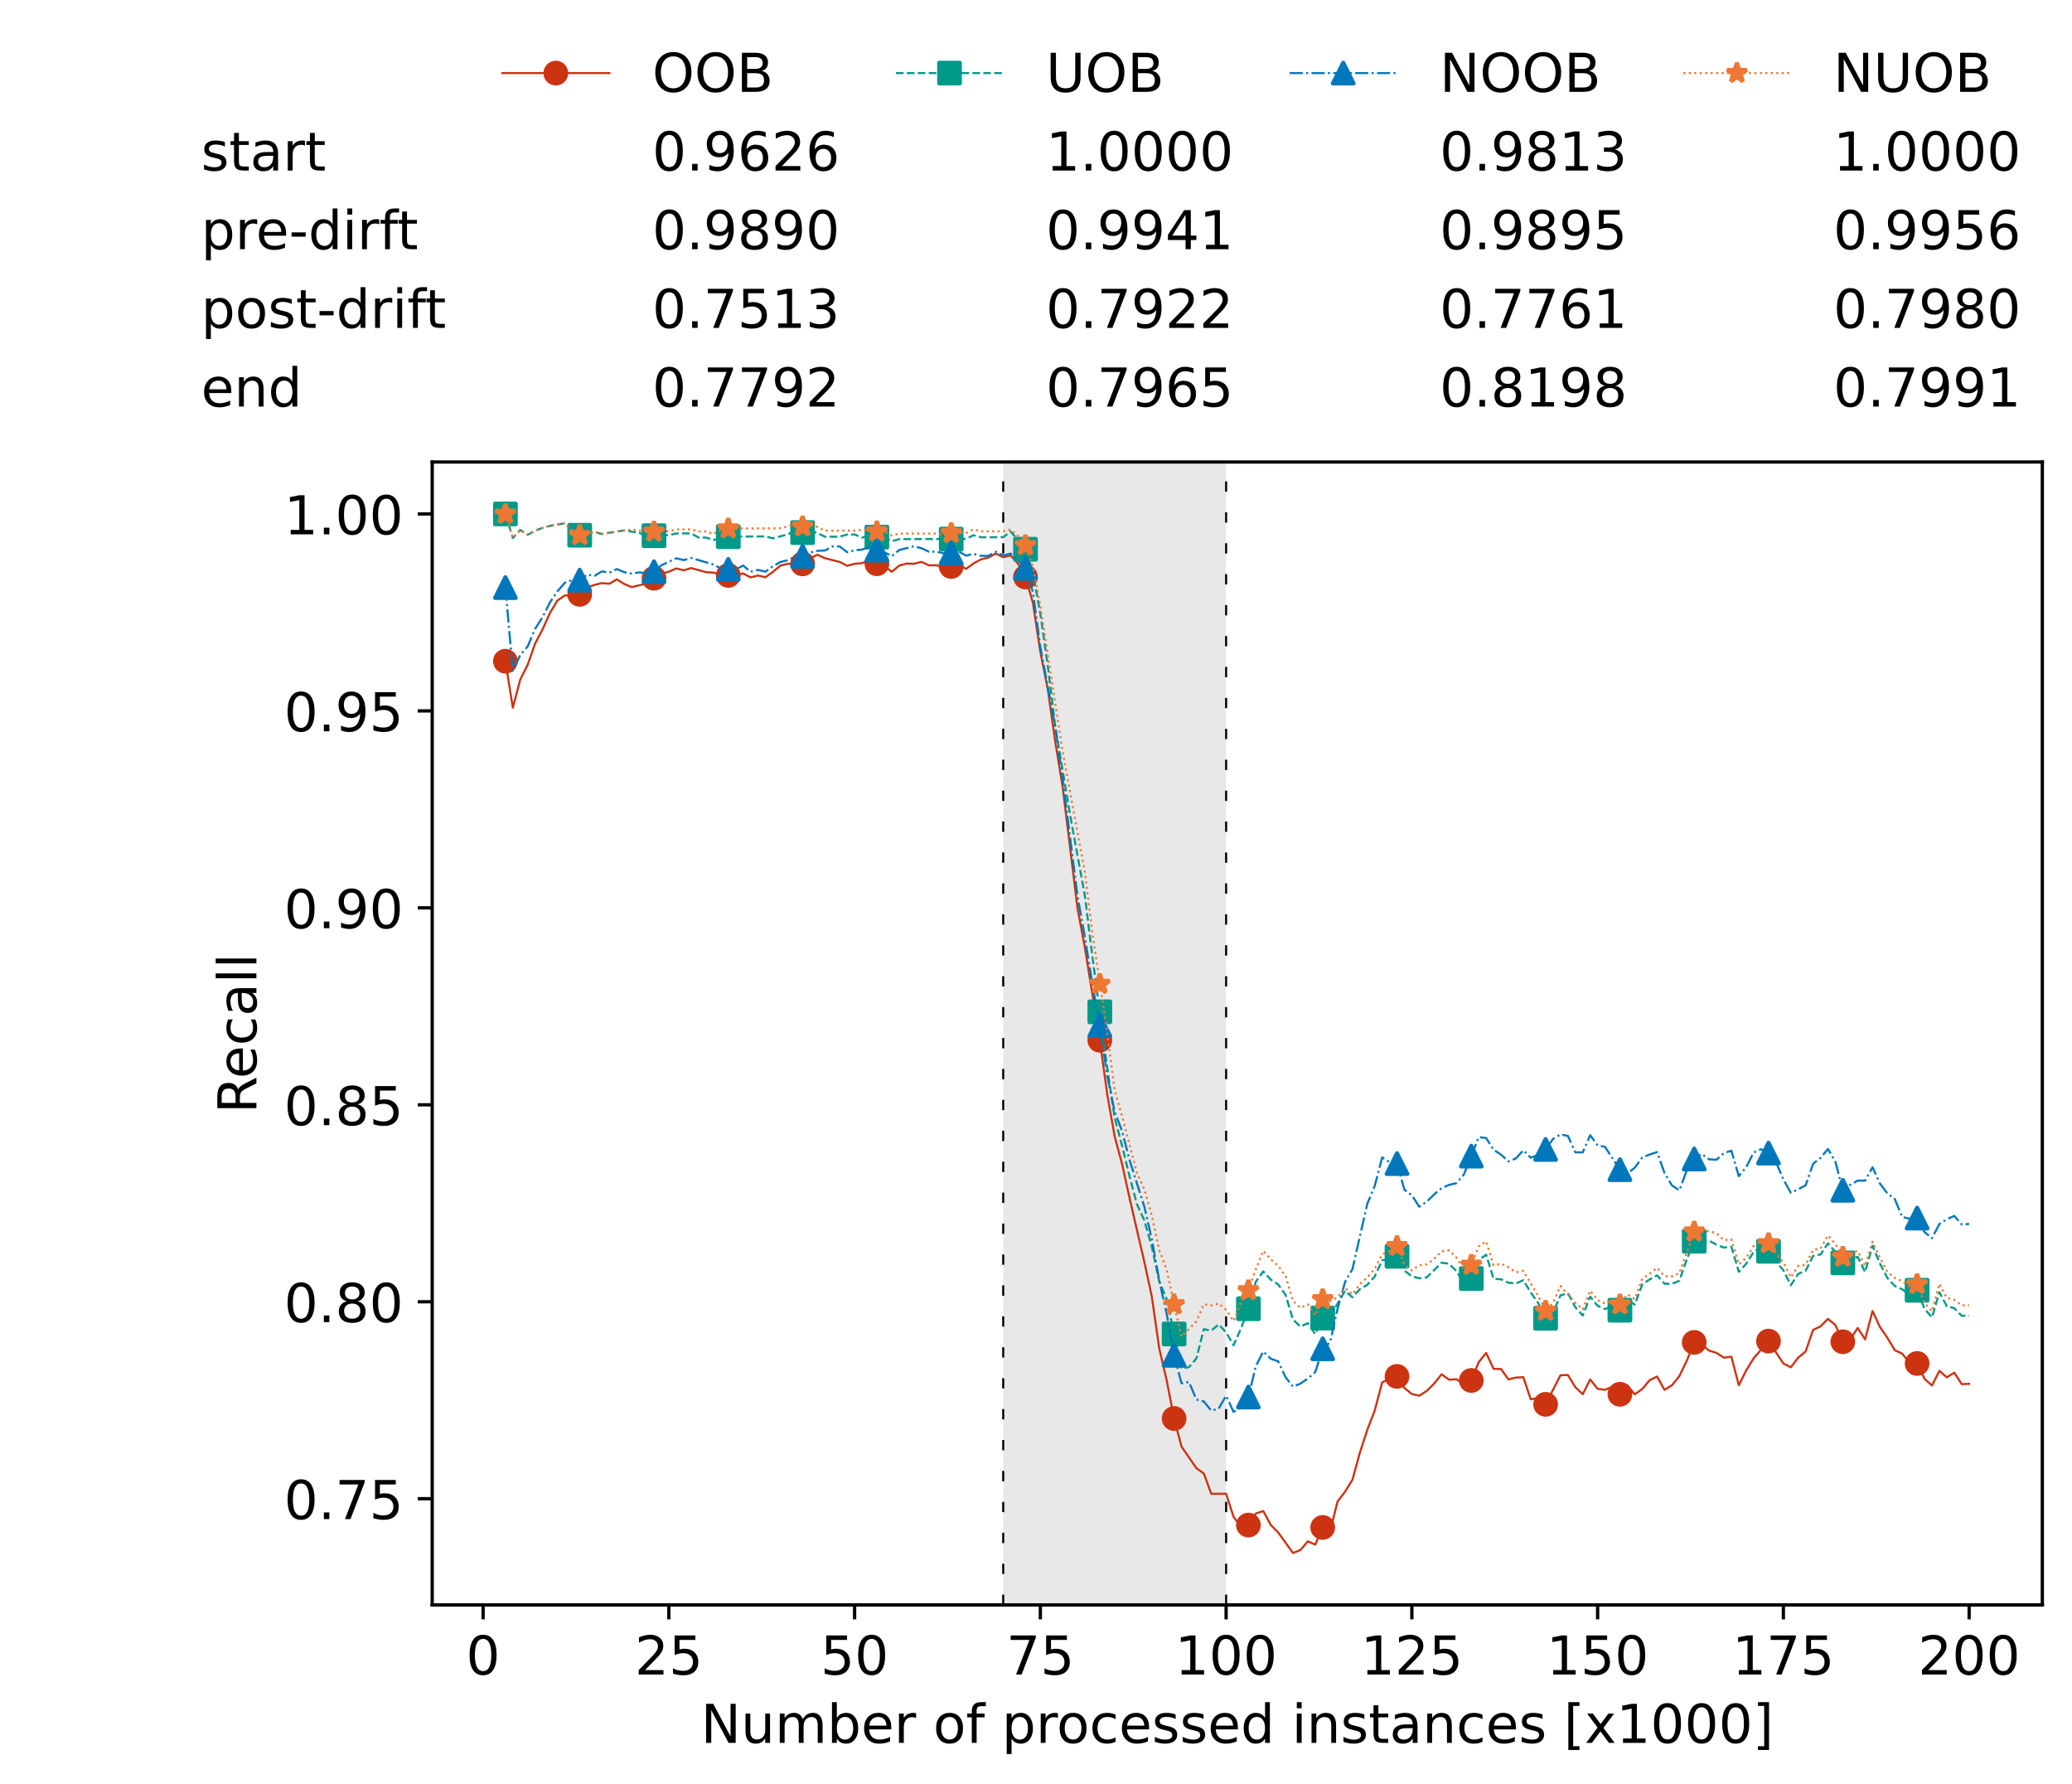 <?xml version="1.0" encoding="utf-8" standalone="no"?>
<!DOCTYPE svg PUBLIC "-//W3C//DTD SVG 1.1//EN"
  "http://www.w3.org/Graphics/SVG/1.1/DTD/svg11.dtd">
<!-- Created with matplotlib (https://matplotlib.org/) -->
<svg height="432.615pt" version="1.1" viewBox="0 0 502.65 432.615" width="502.65pt" xmlns="http://www.w3.org/2000/svg" xmlns:xlink="http://www.w3.org/1999/xlink">
 <defs>
  <style type="text/css">*{stroke-linecap:butt;stroke-linejoin:round;}</style>
 </defs>
 <g id="figure_1">
  <g id="patch_1">
   <path d="M 0 432.615 
L 502.65 432.615 
L 502.65 0 
L 0 0 
z
" style="fill:#ffffff;"/>
  </g>
  <g id="axes_1">
   <g id="patch_2">
    <path d="M 104.85 389.252 
L 495.45 389.252 
L 495.45 112.052 
L 104.85 112.052 
z
" style="fill:#ffffff;"/>
   </g>
   <g id="patch_3">
    <path clip-path="url(#p8fa47b3dfc)" d="M 297.446 389.252 
L 297.446 112.052 
L 243.372 112.052 
L 243.372 389.252 
z
" style="fill:#d3d3d3;opacity:0.5;"/>
   </g>
   <g id="matplotlib.axis_1">
    <g id="xtick_1">
     <g id="line2d_1">
      <defs>
       <path d="M 0 0 
L 0 3.5 
" id="m71711fef5d" style="stroke:#000000;stroke-width:0.8;"/>
      </defs>
      <g>
       <use style="stroke:#000000;stroke-width:0.8;" x="117.197" xlink:href="#m71711fef5d" y="389.252"/>
      </g>
     </g>
     <g id="text_1">
      <!-- 0 -->
      <g transform="translate(113.061 406.13)scale(0.13 -0.13)">
       <defs>
        <path d="M 31.781 66.406 
Q 24.172 66.406 20.328 58.906 
Q 16.5 51.422 16.5 36.375 
Q 16.5 21.391 20.328 13.891 
Q 24.172 6.391 31.781 6.391 
Q 39.453 6.391 43.281 13.891 
Q 47.125 21.391 47.125 36.375 
Q 47.125 51.422 43.281 58.906 
Q 39.453 66.406 31.781 66.406 
z
M 31.781 74.219 
Q 44.047 74.219 50.516 64.516 
Q 56.984 54.828 56.984 36.375 
Q 56.984 17.969 50.516 8.266 
Q 44.047 -1.422 31.781 -1.422 
Q 19.531 -1.422 13.062 8.266 
Q 6.594 17.969 6.594 36.375 
Q 6.594 54.828 13.062 64.516 
Q 19.531 74.219 31.781 74.219 
z
" id="DejaVuSans-48"/>
       </defs>
       <use xlink:href="#DejaVuSans-48"/>
      </g>
     </g>
    </g>
    <g id="xtick_2">
     <g id="line2d_2">
      <g>
       <use style="stroke:#000000;stroke-width:0.8;" x="162.259" xlink:href="#m71711fef5d" y="389.252"/>
      </g>
     </g>
     <g id="text_2">
      <!-- 25 -->
      <g transform="translate(153.988 406.13)scale(0.13 -0.13)">
       <defs>
        <path d="M 19.188 8.297 
L 53.609 8.297 
L 53.609 0 
L 7.328 0 
L 7.328 8.297 
Q 12.938 14.109 22.625 23.891 
Q 32.328 33.688 34.812 36.531 
Q 39.547 41.844 41.422 45.531 
Q 43.312 49.219 43.312 52.781 
Q 43.312 58.594 39.234 62.25 
Q 35.156 65.922 28.609 65.922 
Q 23.969 65.922 18.812 64.312 
Q 13.672 62.703 7.812 59.422 
L 7.812 69.391 
Q 13.766 71.781 18.938 73 
Q 24.125 74.219 28.422 74.219 
Q 39.75 74.219 46.484 68.547 
Q 53.219 62.891 53.219 53.422 
Q 53.219 48.922 51.531 44.891 
Q 49.859 40.875 45.406 35.406 
Q 44.188 33.984 37.641 27.219 
Q 31.109 20.453 19.188 8.297 
z
" id="DejaVuSans-50"/>
        <path d="M 10.797 72.906 
L 49.516 72.906 
L 49.516 64.594 
L 19.828 64.594 
L 19.828 46.734 
Q 21.969 47.469 24.109 47.828 
Q 26.266 48.188 28.422 48.188 
Q 40.625 48.188 47.75 41.5 
Q 54.891 34.812 54.891 23.391 
Q 54.891 11.625 47.562 5.094 
Q 40.234 -1.422 26.906 -1.422 
Q 22.312 -1.422 17.547 -0.641 
Q 12.797 0.141 7.719 1.703 
L 7.719 11.625 
Q 12.109 9.234 16.797 8.062 
Q 21.484 6.891 26.703 6.891 
Q 35.156 6.891 40.078 11.328 
Q 45.016 15.766 45.016 23.391 
Q 45.016 31 40.078 35.438 
Q 35.156 39.891 26.703 39.891 
Q 22.75 39.891 18.812 39.016 
Q 14.891 38.141 10.797 36.281 
z
" id="DejaVuSans-53"/>
       </defs>
       <use xlink:href="#DejaVuSans-50"/>
       <use x="63.623" xlink:href="#DejaVuSans-53"/>
      </g>
     </g>
    </g>
    <g id="xtick_3">
     <g id="line2d_3">
      <g>
       <use style="stroke:#000000;stroke-width:0.8;" x="207.322" xlink:href="#m71711fef5d" y="389.252"/>
      </g>
     </g>
     <g id="text_3">
      <!-- 50 -->
      <g transform="translate(199.05 406.13)scale(0.13 -0.13)">
       <use xlink:href="#DejaVuSans-53"/>
       <use x="63.623" xlink:href="#DejaVuSans-48"/>
      </g>
     </g>
    </g>
    <g id="xtick_4">
     <g id="line2d_4">
      <g>
       <use style="stroke:#000000;stroke-width:0.8;" x="252.384" xlink:href="#m71711fef5d" y="389.252"/>
      </g>
     </g>
     <g id="text_4">
      <!-- 75 -->
      <g transform="translate(244.113 406.13)scale(0.13 -0.13)">
       <defs>
        <path d="M 8.203 72.906 
L 55.078 72.906 
L 55.078 68.703 
L 28.609 0 
L 18.312 0 
L 43.219 64.594 
L 8.203 64.594 
z
" id="DejaVuSans-55"/>
       </defs>
       <use xlink:href="#DejaVuSans-55"/>
       <use x="63.623" xlink:href="#DejaVuSans-53"/>
      </g>
     </g>
    </g>
    <g id="xtick_5">
     <g id="line2d_5">
      <g>
       <use style="stroke:#000000;stroke-width:0.8;" x="297.446" xlink:href="#m71711fef5d" y="389.252"/>
      </g>
     </g>
     <g id="text_5">
      <!-- 100 -->
      <g transform="translate(285.039 406.13)scale(0.13 -0.13)">
       <defs>
        <path d="M 12.406 8.297 
L 28.516 8.297 
L 28.516 63.922 
L 10.984 60.406 
L 10.984 69.391 
L 28.422 72.906 
L 38.281 72.906 
L 38.281 8.297 
L 54.391 8.297 
L 54.391 0 
L 12.406 0 
z
" id="DejaVuSans-49"/>
       </defs>
       <use xlink:href="#DejaVuSans-49"/>
       <use x="63.623" xlink:href="#DejaVuSans-48"/>
       <use x="127.246" xlink:href="#DejaVuSans-48"/>
      </g>
     </g>
    </g>
    <g id="xtick_6">
     <g id="line2d_6">
      <g>
       <use style="stroke:#000000;stroke-width:0.8;" x="342.509" xlink:href="#m71711fef5d" y="389.252"/>
      </g>
     </g>
     <g id="text_6">
      <!-- 125 -->
      <g transform="translate(330.102 406.13)scale(0.13 -0.13)">
       <use xlink:href="#DejaVuSans-49"/>
       <use x="63.623" xlink:href="#DejaVuSans-50"/>
       <use x="127.246" xlink:href="#DejaVuSans-53"/>
      </g>
     </g>
    </g>
    <g id="xtick_7">
     <g id="line2d_7">
      <g>
       <use style="stroke:#000000;stroke-width:0.8;" x="387.571" xlink:href="#m71711fef5d" y="389.252"/>
      </g>
     </g>
     <g id="text_7">
      <!-- 150 -->
      <g transform="translate(375.164 406.13)scale(0.13 -0.13)">
       <use xlink:href="#DejaVuSans-49"/>
       <use x="63.623" xlink:href="#DejaVuSans-53"/>
       <use x="127.246" xlink:href="#DejaVuSans-48"/>
      </g>
     </g>
    </g>
    <g id="xtick_8">
     <g id="line2d_8">
      <g>
       <use style="stroke:#000000;stroke-width:0.8;" x="432.633" xlink:href="#m71711fef5d" y="389.252"/>
      </g>
     </g>
     <g id="text_8">
      <!-- 175 -->
      <g transform="translate(420.226 406.13)scale(0.13 -0.13)">
       <use xlink:href="#DejaVuSans-49"/>
       <use x="63.623" xlink:href="#DejaVuSans-55"/>
       <use x="127.246" xlink:href="#DejaVuSans-53"/>
      </g>
     </g>
    </g>
    <g id="xtick_9">
     <g id="line2d_9">
      <g>
       <use style="stroke:#000000;stroke-width:0.8;" x="477.695" xlink:href="#m71711fef5d" y="389.252"/>
      </g>
     </g>
     <g id="text_9">
      <!-- 200 -->
      <g transform="translate(465.289 406.13)scale(0.13 -0.13)">
       <use xlink:href="#DejaVuSans-50"/>
       <use x="63.623" xlink:href="#DejaVuSans-48"/>
       <use x="127.246" xlink:href="#DejaVuSans-48"/>
      </g>
     </g>
    </g>
    <g id="text_10">
     <!-- Number of processed instances [x1000] -->
     <g transform="translate(170.025 422.711)scale(0.13 -0.13)">
      <defs>
       <path d="M 9.812 72.906 
L 23.094 72.906 
L 55.422 11.922 
L 55.422 72.906 
L 64.984 72.906 
L 64.984 0 
L 51.703 0 
L 19.391 60.984 
L 19.391 0 
L 9.812 0 
z
" id="DejaVuSans-78"/>
       <path d="M 8.5 21.578 
L 8.5 54.688 
L 17.484 54.688 
L 17.484 21.922 
Q 17.484 14.156 20.5 10.266 
Q 23.531 6.391 29.594 6.391 
Q 36.859 6.391 41.078 11.031 
Q 45.312 15.672 45.312 23.688 
L 45.312 54.688 
L 54.297 54.688 
L 54.297 0 
L 45.312 0 
L 45.312 8.406 
Q 42.047 3.422 37.719 1 
Q 33.406 -1.422 27.688 -1.422 
Q 18.266 -1.422 13.375 4.438 
Q 8.5 10.297 8.5 21.578 
z
M 31.109 56 
z
" id="DejaVuSans-117"/>
       <path d="M 52 44.188 
Q 55.375 50.25 60.062 53.125 
Q 64.75 56 71.094 56 
Q 79.641 56 84.281 50.016 
Q 88.922 44.047 88.922 33.016 
L 88.922 0 
L 79.891 0 
L 79.891 32.719 
Q 79.891 40.578 77.094 44.375 
Q 74.312 48.188 68.609 48.188 
Q 61.625 48.188 57.562 43.547 
Q 53.516 38.922 53.516 30.906 
L 53.516 0 
L 44.484 0 
L 44.484 32.719 
Q 44.484 40.625 41.703 44.406 
Q 38.922 48.188 33.109 48.188 
Q 26.219 48.188 22.156 43.531 
Q 18.109 38.875 18.109 30.906 
L 18.109 0 
L 9.078 0 
L 9.078 54.688 
L 18.109 54.688 
L 18.109 46.188 
Q 21.188 51.219 25.484 53.609 
Q 29.781 56 35.688 56 
Q 41.656 56 45.828 52.969 
Q 50 49.953 52 44.188 
z
" id="DejaVuSans-109"/>
       <path d="M 48.688 27.297 
Q 48.688 37.203 44.609 42.844 
Q 40.531 48.484 33.406 48.484 
Q 26.266 48.484 22.188 42.844 
Q 18.109 37.203 18.109 27.297 
Q 18.109 17.391 22.188 11.75 
Q 26.266 6.109 33.406 6.109 
Q 40.531 6.109 44.609 11.75 
Q 48.688 17.391 48.688 27.297 
z
M 18.109 46.391 
Q 20.953 51.266 25.266 53.625 
Q 29.594 56 35.594 56 
Q 45.562 56 51.781 48.094 
Q 58.016 40.188 58.016 27.297 
Q 58.016 14.406 51.781 6.484 
Q 45.562 -1.422 35.594 -1.422 
Q 29.594 -1.422 25.266 0.953 
Q 20.953 3.328 18.109 8.203 
L 18.109 0 
L 9.078 0 
L 9.078 75.984 
L 18.109 75.984 
z
" id="DejaVuSans-98"/>
       <path d="M 56.203 29.594 
L 56.203 25.203 
L 14.891 25.203 
Q 15.484 15.922 20.484 11.062 
Q 25.484 6.203 34.422 6.203 
Q 39.594 6.203 44.453 7.469 
Q 49.312 8.734 54.109 11.281 
L 54.109 2.781 
Q 49.266 0.734 44.188 -0.344 
Q 39.109 -1.422 33.891 -1.422 
Q 20.797 -1.422 13.156 6.188 
Q 5.516 13.812 5.516 26.812 
Q 5.516 40.234 12.766 48.109 
Q 20.016 56 32.328 56 
Q 43.359 56 49.781 48.891 
Q 56.203 41.797 56.203 29.594 
z
M 47.219 32.234 
Q 47.125 39.594 43.094 43.984 
Q 39.062 48.391 32.422 48.391 
Q 24.906 48.391 20.391 44.141 
Q 15.875 39.891 15.188 32.172 
z
" id="DejaVuSans-101"/>
       <path d="M 41.109 46.297 
Q 39.594 47.172 37.812 47.578 
Q 36.031 48 33.891 48 
Q 26.266 48 22.188 43.047 
Q 18.109 38.094 18.109 28.812 
L 18.109 0 
L 9.078 0 
L 9.078 54.688 
L 18.109 54.688 
L 18.109 46.188 
Q 20.953 51.172 25.484 53.578 
Q 30.031 56 36.531 56 
Q 37.453 56 38.578 55.875 
Q 39.703 55.766 41.062 55.516 
z
" id="DejaVuSans-114"/>
       <path id="DejaVuSans-32"/>
       <path d="M 30.609 48.391 
Q 23.391 48.391 19.188 42.75 
Q 14.984 37.109 14.984 27.297 
Q 14.984 17.484 19.156 11.844 
Q 23.344 6.203 30.609 6.203 
Q 37.797 6.203 41.984 11.859 
Q 46.188 17.531 46.188 27.297 
Q 46.188 37.016 41.984 42.703 
Q 37.797 48.391 30.609 48.391 
z
M 30.609 56 
Q 42.328 56 49.016 48.375 
Q 55.719 40.766 55.719 27.297 
Q 55.719 13.875 49.016 6.219 
Q 42.328 -1.422 30.609 -1.422 
Q 18.844 -1.422 12.172 6.219 
Q 5.516 13.875 5.516 27.297 
Q 5.516 40.766 12.172 48.375 
Q 18.844 56 30.609 56 
z
" id="DejaVuSans-111"/>
       <path d="M 37.109 75.984 
L 37.109 68.5 
L 28.516 68.5 
Q 23.688 68.5 21.797 66.547 
Q 19.922 64.594 19.922 59.516 
L 19.922 54.688 
L 34.719 54.688 
L 34.719 47.703 
L 19.922 47.703 
L 19.922 0 
L 10.891 0 
L 10.891 47.703 
L 2.297 47.703 
L 2.297 54.688 
L 10.891 54.688 
L 10.891 58.5 
Q 10.891 67.625 15.141 71.797 
Q 19.391 75.984 28.609 75.984 
z
" id="DejaVuSans-102"/>
       <path d="M 18.109 8.203 
L 18.109 -20.797 
L 9.078 -20.797 
L 9.078 54.688 
L 18.109 54.688 
L 18.109 46.391 
Q 20.953 51.266 25.266 53.625 
Q 29.594 56 35.594 56 
Q 45.562 56 51.781 48.094 
Q 58.016 40.188 58.016 27.297 
Q 58.016 14.406 51.781 6.484 
Q 45.562 -1.422 35.594 -1.422 
Q 29.594 -1.422 25.266 0.953 
Q 20.953 3.328 18.109 8.203 
z
M 48.688 27.297 
Q 48.688 37.203 44.609 42.844 
Q 40.531 48.484 33.406 48.484 
Q 26.266 48.484 22.188 42.844 
Q 18.109 37.203 18.109 27.297 
Q 18.109 17.391 22.188 11.75 
Q 26.266 6.109 33.406 6.109 
Q 40.531 6.109 44.609 11.75 
Q 48.688 17.391 48.688 27.297 
z
" id="DejaVuSans-112"/>
       <path d="M 48.781 52.594 
L 48.781 44.188 
Q 44.969 46.297 41.141 47.344 
Q 37.312 48.391 33.406 48.391 
Q 24.656 48.391 19.812 42.844 
Q 14.984 37.312 14.984 27.297 
Q 14.984 17.281 19.812 11.734 
Q 24.656 6.203 33.406 6.203 
Q 37.312 6.203 41.141 7.25 
Q 44.969 8.297 48.781 10.406 
L 48.781 2.094 
Q 45.016 0.344 40.984 -0.531 
Q 36.969 -1.422 32.422 -1.422 
Q 20.062 -1.422 12.781 6.344 
Q 5.516 14.109 5.516 27.297 
Q 5.516 40.672 12.859 48.328 
Q 20.219 56 33.016 56 
Q 37.156 56 41.109 55.141 
Q 45.062 54.297 48.781 52.594 
z
" id="DejaVuSans-99"/>
       <path d="M 44.281 53.078 
L 44.281 44.578 
Q 40.484 46.531 36.375 47.5 
Q 32.281 48.484 27.875 48.484 
Q 21.188 48.484 17.844 46.438 
Q 14.5 44.391 14.5 40.281 
Q 14.5 37.156 16.891 35.375 
Q 19.281 33.594 26.516 31.984 
L 29.594 31.297 
Q 39.156 29.25 43.188 25.516 
Q 47.219 21.781 47.219 15.094 
Q 47.219 7.469 41.188 3.016 
Q 35.156 -1.422 24.609 -1.422 
Q 20.219 -1.422 15.453 -0.562 
Q 10.688 0.297 5.422 2 
L 5.422 11.281 
Q 10.406 8.688 15.234 7.391 
Q 20.062 6.109 24.812 6.109 
Q 31.156 6.109 34.562 8.281 
Q 37.984 10.453 37.984 14.406 
Q 37.984 18.062 35.516 20.016 
Q 33.062 21.969 24.703 23.781 
L 21.578 24.516 
Q 13.234 26.266 9.516 29.906 
Q 5.812 33.547 5.812 39.891 
Q 5.812 47.609 11.281 51.797 
Q 16.75 56 26.812 56 
Q 31.781 56 36.172 55.266 
Q 40.578 54.547 44.281 53.078 
z
" id="DejaVuSans-115"/>
       <path d="M 45.406 46.391 
L 45.406 75.984 
L 54.391 75.984 
L 54.391 0 
L 45.406 0 
L 45.406 8.203 
Q 42.578 3.328 38.25 0.953 
Q 33.938 -1.422 27.875 -1.422 
Q 17.969 -1.422 11.734 6.484 
Q 5.516 14.406 5.516 27.297 
Q 5.516 40.188 11.734 48.094 
Q 17.969 56 27.875 56 
Q 33.938 56 38.25 53.625 
Q 42.578 51.266 45.406 46.391 
z
M 14.797 27.297 
Q 14.797 17.391 18.875 11.75 
Q 22.953 6.109 30.078 6.109 
Q 37.203 6.109 41.297 11.75 
Q 45.406 17.391 45.406 27.297 
Q 45.406 37.203 41.297 42.844 
Q 37.203 48.484 30.078 48.484 
Q 22.953 48.484 18.875 42.844 
Q 14.797 37.203 14.797 27.297 
z
" id="DejaVuSans-100"/>
       <path d="M 9.422 54.688 
L 18.406 54.688 
L 18.406 0 
L 9.422 0 
z
M 9.422 75.984 
L 18.406 75.984 
L 18.406 64.594 
L 9.422 64.594 
z
" id="DejaVuSans-105"/>
       <path d="M 54.891 33.016 
L 54.891 0 
L 45.906 0 
L 45.906 32.719 
Q 45.906 40.484 42.875 44.328 
Q 39.844 48.188 33.797 48.188 
Q 26.516 48.188 22.312 43.547 
Q 18.109 38.922 18.109 30.906 
L 18.109 0 
L 9.078 0 
L 9.078 54.688 
L 18.109 54.688 
L 18.109 46.188 
Q 21.344 51.125 25.703 53.562 
Q 30.078 56 35.797 56 
Q 45.219 56 50.047 50.172 
Q 54.891 44.344 54.891 33.016 
z
" id="DejaVuSans-110"/>
       <path d="M 18.312 70.219 
L 18.312 54.688 
L 36.812 54.688 
L 36.812 47.703 
L 18.312 47.703 
L 18.312 18.016 
Q 18.312 11.328 20.141 9.422 
Q 21.969 7.516 27.594 7.516 
L 36.812 7.516 
L 36.812 0 
L 27.594 0 
Q 17.188 0 13.234 3.875 
Q 9.281 7.766 9.281 18.016 
L 9.281 47.703 
L 2.688 47.703 
L 2.688 54.688 
L 9.281 54.688 
L 9.281 70.219 
z
" id="DejaVuSans-116"/>
       <path d="M 34.281 27.484 
Q 23.391 27.484 19.188 25 
Q 14.984 22.516 14.984 16.5 
Q 14.984 11.719 18.141 8.906 
Q 21.297 6.109 26.703 6.109 
Q 34.188 6.109 38.703 11.406 
Q 43.219 16.703 43.219 25.484 
L 43.219 27.484 
z
M 52.203 31.203 
L 52.203 0 
L 43.219 0 
L 43.219 8.297 
Q 40.141 3.328 35.547 0.953 
Q 30.953 -1.422 24.312 -1.422 
Q 15.922 -1.422 10.953 3.297 
Q 6 8.016 6 15.922 
Q 6 25.141 12.172 29.828 
Q 18.359 34.516 30.609 34.516 
L 43.219 34.516 
L 43.219 35.406 
Q 43.219 41.609 39.141 45 
Q 35.062 48.391 27.688 48.391 
Q 23 48.391 18.547 47.266 
Q 14.109 46.141 10.016 43.891 
L 10.016 52.203 
Q 14.938 54.109 19.578 55.047 
Q 24.219 56 28.609 56 
Q 40.484 56 46.344 49.844 
Q 52.203 43.703 52.203 31.203 
z
" id="DejaVuSans-97"/>
       <path d="M 8.594 75.984 
L 29.297 75.984 
L 29.297 69 
L 17.578 69 
L 17.578 -6.203 
L 29.297 -6.203 
L 29.297 -13.188 
L 8.594 -13.188 
z
" id="DejaVuSans-91"/>
       <path d="M 54.891 54.688 
L 35.109 28.078 
L 55.906 0 
L 45.312 0 
L 29.391 21.484 
L 13.484 0 
L 2.875 0 
L 24.125 28.609 
L 4.688 54.688 
L 15.281 54.688 
L 29.781 35.203 
L 44.281 54.688 
z
" id="DejaVuSans-120"/>
       <path d="M 30.422 75.984 
L 30.422 -13.188 
L 9.719 -13.188 
L 9.719 -6.203 
L 21.391 -6.203 
L 21.391 69 
L 9.719 69 
L 9.719 75.984 
z
" id="DejaVuSans-93"/>
      </defs>
      <use xlink:href="#DejaVuSans-78"/>
      <use x="74.805" xlink:href="#DejaVuSans-117"/>
      <use x="138.184" xlink:href="#DejaVuSans-109"/>
      <use x="235.596" xlink:href="#DejaVuSans-98"/>
      <use x="299.072" xlink:href="#DejaVuSans-101"/>
      <use x="360.596" xlink:href="#DejaVuSans-114"/>
      <use x="401.709" xlink:href="#DejaVuSans-32"/>
      <use x="433.496" xlink:href="#DejaVuSans-111"/>
      <use x="494.678" xlink:href="#DejaVuSans-102"/>
      <use x="529.883" xlink:href="#DejaVuSans-32"/>
      <use x="561.67" xlink:href="#DejaVuSans-112"/>
      <use x="625.146" xlink:href="#DejaVuSans-114"/>
      <use x="664.01" xlink:href="#DejaVuSans-111"/>
      <use x="725.191" xlink:href="#DejaVuSans-99"/>
      <use x="780.172" xlink:href="#DejaVuSans-101"/>
      <use x="841.695" xlink:href="#DejaVuSans-115"/>
      <use x="893.795" xlink:href="#DejaVuSans-115"/>
      <use x="945.895" xlink:href="#DejaVuSans-101"/>
      <use x="1007.418" xlink:href="#DejaVuSans-100"/>
      <use x="1070.895" xlink:href="#DejaVuSans-32"/>
      <use x="1102.682" xlink:href="#DejaVuSans-105"/>
      <use x="1130.465" xlink:href="#DejaVuSans-110"/>
      <use x="1193.844" xlink:href="#DejaVuSans-115"/>
      <use x="1245.943" xlink:href="#DejaVuSans-116"/>
      <use x="1285.152" xlink:href="#DejaVuSans-97"/>
      <use x="1346.432" xlink:href="#DejaVuSans-110"/>
      <use x="1409.811" xlink:href="#DejaVuSans-99"/>
      <use x="1464.791" xlink:href="#DejaVuSans-101"/>
      <use x="1526.314" xlink:href="#DejaVuSans-115"/>
      <use x="1578.414" xlink:href="#DejaVuSans-32"/>
      <use x="1610.201" xlink:href="#DejaVuSans-91"/>
      <use x="1649.215" xlink:href="#DejaVuSans-120"/>
      <use x="1708.395" xlink:href="#DejaVuSans-49"/>
      <use x="1772.018" xlink:href="#DejaVuSans-48"/>
      <use x="1835.641" xlink:href="#DejaVuSans-48"/>
      <use x="1899.264" xlink:href="#DejaVuSans-48"/>
      <use x="1962.887" xlink:href="#DejaVuSans-93"/>
     </g>
    </g>
   </g>
   <g id="matplotlib.axis_2">
    <g id="ytick_1">
     <g id="line2d_10">
      <defs>
       <path d="M 0 0 
L -3.5 0 
" id="mb7e4774711" style="stroke:#000000;stroke-width:0.8;"/>
      </defs>
      <g>
       <use style="stroke:#000000;stroke-width:0.8;" x="104.85" xlink:href="#mb7e4774711" y="363.49"/>
      </g>
     </g>
     <g id="text_11">
      <!-- 0.75 -->
      <g transform="translate(68.905 368.429)scale(0.13 -0.13)">
       <defs>
        <path d="M 10.688 12.406 
L 21 12.406 
L 21 0 
L 10.688 0 
z
" id="DejaVuSans-46"/>
       </defs>
       <use xlink:href="#DejaVuSans-48"/>
       <use x="63.623" xlink:href="#DejaVuSans-46"/>
       <use x="95.41" xlink:href="#DejaVuSans-55"/>
       <use x="159.033" xlink:href="#DejaVuSans-53"/>
      </g>
     </g>
    </g>
    <g id="ytick_2">
     <g id="line2d_11">
      <g>
       <use style="stroke:#000000;stroke-width:0.8;" x="104.85" xlink:href="#mb7e4774711" y="315.723"/>
      </g>
     </g>
     <g id="text_12">
      <!-- 0.80 -->
      <g transform="translate(68.905 320.662)scale(0.13 -0.13)">
       <defs>
        <path d="M 31.781 34.625 
Q 24.75 34.625 20.719 30.859 
Q 16.703 27.094 16.703 20.516 
Q 16.703 13.922 20.719 10.156 
Q 24.75 6.391 31.781 6.391 
Q 38.812 6.391 42.859 10.172 
Q 46.922 13.969 46.922 20.516 
Q 46.922 27.094 42.891 30.859 
Q 38.875 34.625 31.781 34.625 
z
M 21.922 38.812 
Q 15.578 40.375 12.031 44.719 
Q 8.5 49.078 8.5 55.328 
Q 8.5 64.062 14.719 69.141 
Q 20.953 74.219 31.781 74.219 
Q 42.672 74.219 48.875 69.141 
Q 55.078 64.062 55.078 55.328 
Q 55.078 49.078 51.531 44.719 
Q 48 40.375 41.703 38.812 
Q 48.828 37.156 52.797 32.312 
Q 56.781 27.484 56.781 20.516 
Q 56.781 9.906 50.312 4.234 
Q 43.844 -1.422 31.781 -1.422 
Q 19.734 -1.422 13.25 4.234 
Q 6.781 9.906 6.781 20.516 
Q 6.781 27.484 10.781 32.312 
Q 14.797 37.156 21.922 38.812 
z
M 18.312 54.391 
Q 18.312 48.734 21.844 45.562 
Q 25.391 42.391 31.781 42.391 
Q 38.141 42.391 41.719 45.562 
Q 45.312 48.734 45.312 54.391 
Q 45.312 60.062 41.719 63.234 
Q 38.141 66.406 31.781 66.406 
Q 25.391 66.406 21.844 63.234 
Q 18.312 60.062 18.312 54.391 
z
" id="DejaVuSans-56"/>
       </defs>
       <use xlink:href="#DejaVuSans-48"/>
       <use x="63.623" xlink:href="#DejaVuSans-46"/>
       <use x="95.41" xlink:href="#DejaVuSans-56"/>
       <use x="159.033" xlink:href="#DejaVuSans-48"/>
      </g>
     </g>
    </g>
    <g id="ytick_3">
     <g id="line2d_12">
      <g>
       <use style="stroke:#000000;stroke-width:0.8;" x="104.85" xlink:href="#mb7e4774711" y="267.955"/>
      </g>
     </g>
     <g id="text_13">
      <!-- 0.85 -->
      <g transform="translate(68.905 272.894)scale(0.13 -0.13)">
       <use xlink:href="#DejaVuSans-48"/>
       <use x="63.623" xlink:href="#DejaVuSans-46"/>
       <use x="95.41" xlink:href="#DejaVuSans-56"/>
       <use x="159.033" xlink:href="#DejaVuSans-53"/>
      </g>
     </g>
    </g>
    <g id="ytick_4">
     <g id="line2d_13">
      <g>
       <use style="stroke:#000000;stroke-width:0.8;" x="104.85" xlink:href="#mb7e4774711" y="220.187"/>
      </g>
     </g>
     <g id="text_14">
      <!-- 0.90 -->
      <g transform="translate(68.905 225.126)scale(0.13 -0.13)">
       <defs>
        <path d="M 10.984 1.516 
L 10.984 10.5 
Q 14.703 8.734 18.5 7.812 
Q 22.312 6.891 25.984 6.891 
Q 35.75 6.891 40.891 13.453 
Q 46.047 20.016 46.781 33.406 
Q 43.953 29.203 39.594 26.953 
Q 35.25 24.703 29.984 24.703 
Q 19.047 24.703 12.672 31.312 
Q 6.297 37.938 6.297 49.422 
Q 6.297 60.641 12.938 67.422 
Q 19.578 74.219 30.609 74.219 
Q 43.266 74.219 49.922 64.516 
Q 56.594 54.828 56.594 36.375 
Q 56.594 19.141 48.406 8.859 
Q 40.234 -1.422 26.422 -1.422 
Q 22.703 -1.422 18.891 -0.688 
Q 15.094 0.047 10.984 1.516 
z
M 30.609 32.422 
Q 37.25 32.422 41.125 36.953 
Q 45.016 41.5 45.016 49.422 
Q 45.016 57.281 41.125 61.844 
Q 37.25 66.406 30.609 66.406 
Q 23.969 66.406 20.094 61.844 
Q 16.219 57.281 16.219 49.422 
Q 16.219 41.5 20.094 36.953 
Q 23.969 32.422 30.609 32.422 
z
" id="DejaVuSans-57"/>
       </defs>
       <use xlink:href="#DejaVuSans-48"/>
       <use x="63.623" xlink:href="#DejaVuSans-46"/>
       <use x="95.41" xlink:href="#DejaVuSans-57"/>
       <use x="159.033" xlink:href="#DejaVuSans-48"/>
      </g>
     </g>
    </g>
    <g id="ytick_5">
     <g id="line2d_14">
      <g>
       <use style="stroke:#000000;stroke-width:0.8;" x="104.85" xlink:href="#mb7e4774711" y="172.42"/>
      </g>
     </g>
     <g id="text_15">
      <!-- 0.95 -->
      <g transform="translate(68.905 177.359)scale(0.13 -0.13)">
       <use xlink:href="#DejaVuSans-48"/>
       <use x="63.623" xlink:href="#DejaVuSans-46"/>
       <use x="95.41" xlink:href="#DejaVuSans-57"/>
       <use x="159.033" xlink:href="#DejaVuSans-53"/>
      </g>
     </g>
    </g>
    <g id="ytick_6">
     <g id="line2d_15">
      <g>
       <use style="stroke:#000000;stroke-width:0.8;" x="104.85" xlink:href="#mb7e4774711" y="124.652"/>
      </g>
     </g>
     <g id="text_16">
      <!-- 1.00 -->
      <g transform="translate(68.905 129.591)scale(0.13 -0.13)">
       <use xlink:href="#DejaVuSans-49"/>
       <use x="63.623" xlink:href="#DejaVuSans-46"/>
       <use x="95.41" xlink:href="#DejaVuSans-48"/>
       <use x="159.033" xlink:href="#DejaVuSans-48"/>
      </g>
     </g>
    </g>
    <g id="text_17">
     <!-- Recall -->
     <g transform="translate(62.201 270.044)rotate(-90)scale(0.13 -0.13)">
      <defs>
       <path d="M 44.391 34.188 
Q 47.562 33.109 50.562 29.594 
Q 53.562 26.078 56.594 19.922 
L 66.609 0 
L 56 0 
L 46.688 18.703 
Q 43.062 26.031 39.672 28.422 
Q 36.281 30.812 30.422 30.812 
L 19.672 30.812 
L 19.672 0 
L 9.812 0 
L 9.812 72.906 
L 32.078 72.906 
Q 44.578 72.906 50.734 67.672 
Q 56.891 62.453 56.891 51.906 
Q 56.891 45.016 53.688 40.469 
Q 50.484 35.938 44.391 34.188 
z
M 19.672 64.797 
L 19.672 38.922 
L 32.078 38.922 
Q 39.203 38.922 42.844 42.219 
Q 46.484 45.516 46.484 51.906 
Q 46.484 58.297 42.844 61.547 
Q 39.203 64.797 32.078 64.797 
z
" id="DejaVuSans-82"/>
       <path d="M 9.422 75.984 
L 18.406 75.984 
L 18.406 0 
L 9.422 0 
z
" id="DejaVuSans-108"/>
      </defs>
      <use xlink:href="#DejaVuSans-82"/>
      <use x="64.982" xlink:href="#DejaVuSans-101"/>
      <use x="126.506" xlink:href="#DejaVuSans-99"/>
      <use x="181.486" xlink:href="#DejaVuSans-97"/>
      <use x="242.766" xlink:href="#DejaVuSans-108"/>
      <use x="270.549" xlink:href="#DejaVuSans-108"/>
     </g>
    </g>
   </g>
   <g id="line2d_16"/>
   <g id="line2d_17"/>
   <g id="line2d_18"/>
   <g id="line2d_19"/>
   <g id="line2d_20"/>
   <g id="line2d_21">
    <path clip-path="url(#p8fa47b3dfc)" d="M 122.605 160.366 
L 124.407 171.636 
L 126.21 164.82 
L 128.012 161.233 
L 129.815 156.088 
L 131.617 152.658 
L 133.419 148.657 
L 135.222 145.657 
L 137.024 144.417 
L 138.827 144.473 
L 140.629 144.143 
L 142.432 142.519 
L 144.234 141.851 
L 146.037 141.426 
L 147.839 141.568 
L 149.642 140.511 
L 151.444 141.641 
L 153.247 142.391 
L 156.852 141.522 
L 158.654 140.245 
L 160.457 139.135 
L 162.259 138.653 
L 164.062 137.865 
L 165.864 138.318 
L 167.667 137.775 
L 171.272 138.76 
L 173.074 138.88 
L 174.877 139.341 
L 176.679 139.548 
L 178.482 139.548 
L 180.284 139.088 
L 182.087 140.035 
L 183.889 139.581 
L 185.692 140.004 
L 187.494 138.715 
L 189.297 137.19 
L 191.099 136.744 
L 194.704 136.762 
L 196.507 135.398 
L 198.309 134.552 
L 200.112 135.376 
L 203.717 136.294 
L 205.519 137.224 
L 207.322 136.742 
L 209.124 136.58 
L 210.927 135.941 
L 212.729 136.727 
L 214.532 137.204 
L 216.334 138.682 
L 218.137 137.173 
L 219.939 136.681 
L 221.742 136.736 
L 223.544 136.272 
L 225.347 137.11 
L 227.149 137.11 
L 228.952 137.417 
L 230.754 137.385 
L 232.557 136.947 
L 234.359 137.974 
L 236.162 136.647 
L 237.964 135.677 
L 239.767 135.227 
L 241.569 134.244 
L 243.372 135.154 
L 245.174 134.704 
L 246.976 136.723 
L 248.779 139.949 
L 250.581 146.221 
L 252.384 158.119 
L 254.186 167.17 
L 255.989 179.843 
L 257.791 190.875 
L 261.396 220.279 
L 263.199 229.92 
L 266.804 252.3 
L 268.606 265.413 
L 270.409 275.596 
L 272.211 282.346 
L 274.014 290.538 
L 277.619 306.12 
L 279.421 314.472 
L 281.224 327.07 
L 283.026 334.78 
L 284.829 344.037 
L 286.631 350.858 
L 290.236 356.087 
L 292.039 357.369 
L 293.841 362.295 
L 297.446 362.283 
L 299.249 367.879 
L 301.051 370.259 
L 302.854 369.882 
L 304.656 367.072 
L 306.459 366.476 
L 308.261 369.831 
L 310.064 371.655 
L 313.669 376.652 
L 315.471 375.939 
L 317.274 373.826 
L 319.076 374.609 
L 320.879 370.456 
L 322.681 371.315 
L 324.484 364.166 
L 326.286 361.79 
L 328.089 358.898 
L 329.891 352.327 
L 331.694 346.796 
L 333.496 342.113 
L 335.299 335.281 
L 337.101 334.362 
L 338.904 333.821 
L 340.706 336.641 
L 342.509 338.093 
L 344.311 338.506 
L 346.114 337.354 
L 347.916 335.562 
L 349.719 333.303 
L 351.521 334.621 
L 353.324 334.519 
L 355.126 335.57 
L 356.928 334.803 
L 358.731 330.347 
L 360.533 328.13 
L 362.336 331.995 
L 364.138 332.03 
L 365.941 334.549 
L 367.743 334.115 
L 369.546 334.011 
L 371.348 339.396 
L 373.151 339.051 
L 374.953 340.598 
L 378.558 333.541 
L 380.361 333.487 
L 382.163 336.427 
L 383.966 338.131 
L 385.768 334.561 
L 387.571 336.84 
L 389.373 337.071 
L 391.176 336.346 
L 392.978 338.16 
L 394.781 335.994 
L 396.583 338.17 
L 398.386 336.89 
L 400.188 334.749 
L 401.991 333.848 
L 403.793 337.082 
L 405.596 335.984 
L 407.398 333.76 
L 409.201 330.02 
L 411.003 325.57 
L 412.806 326.028 
L 414.608 327.567 
L 416.411 328.127 
L 418.213 329.28 
L 420.016 329.044 
L 421.818 335.958 
L 423.621 332.362 
L 425.423 329.424 
L 429.028 325.259 
L 432.633 330.695 
L 434.436 331.614 
L 436.238 329.279 
L 438.041 327.77 
L 439.843 322.554 
L 441.646 321.691 
L 443.448 319.866 
L 445.251 321.358 
L 447.053 325.413 
L 448.856 324.834 
L 450.658 322.074 
L 452.461 324.83 
L 454.263 317.969 
L 456.066 321.836 
L 457.868 324.476 
L 459.671 327.476 
L 461.473 328.312 
L 463.276 330.613 
L 465.078 330.681 
L 466.881 334.414 
L 468.683 336.019 
L 470.485 332.479 
L 472.288 334.046 
L 474.09 332.904 
L 475.893 335.698 
L 477.695 335.631 
L 477.695 335.631 
" style="fill:none;stroke:#cc3311;stroke-linecap:square;stroke-width:0.5;"/>
    <defs>
     <path d="M 0 2.5 
C 0.663 2.5 1.299 2.237 1.768 1.768 
C 2.237 1.299 2.5 0.663 2.5 0 
C 2.5 -0.663 2.237 -1.299 1.768 -1.768 
C 1.299 -2.237 0.663 -2.5 0 -2.5 
C -0.663 -2.5 -1.299 -2.237 -1.768 -1.768 
C -2.237 -1.299 -2.5 -0.663 -2.5 0 
C -2.5 0.663 -2.237 1.299 -1.768 1.768 
C -1.299 2.237 -0.663 2.5 0 2.5 
z
" id="m7547b90444" style="stroke:#cc3311;"/>
    </defs>
    <g clip-path="url(#p8fa47b3dfc)">
     <use style="fill:#cc3311;stroke:#cc3311;" x="122.605" xlink:href="#m7547b90444" y="160.366"/>
     <use style="fill:#cc3311;stroke:#cc3311;" x="140.629" xlink:href="#m7547b90444" y="144.143"/>
     <use style="fill:#cc3311;stroke:#cc3311;" x="158.654" xlink:href="#m7547b90444" y="140.245"/>
     <use style="fill:#cc3311;stroke:#cc3311;" x="176.679" xlink:href="#m7547b90444" y="139.548"/>
     <use style="fill:#cc3311;stroke:#cc3311;" x="194.704" xlink:href="#m7547b90444" y="136.762"/>
     <use style="fill:#cc3311;stroke:#cc3311;" x="212.729" xlink:href="#m7547b90444" y="136.727"/>
     <use style="fill:#cc3311;stroke:#cc3311;" x="230.754" xlink:href="#m7547b90444" y="137.385"/>
     <use style="fill:#cc3311;stroke:#cc3311;" x="248.779" xlink:href="#m7547b90444" y="139.949"/>
     <use style="fill:#cc3311;stroke:#cc3311;" x="266.804" xlink:href="#m7547b90444" y="252.3"/>
     <use style="fill:#cc3311;stroke:#cc3311;" x="284.829" xlink:href="#m7547b90444" y="344.037"/>
     <use style="fill:#cc3311;stroke:#cc3311;" x="302.854" xlink:href="#m7547b90444" y="369.882"/>
     <use style="fill:#cc3311;stroke:#cc3311;" x="320.879" xlink:href="#m7547b90444" y="370.456"/>
     <use style="fill:#cc3311;stroke:#cc3311;" x="338.904" xlink:href="#m7547b90444" y="333.821"/>
     <use style="fill:#cc3311;stroke:#cc3311;" x="356.928" xlink:href="#m7547b90444" y="334.803"/>
     <use style="fill:#cc3311;stroke:#cc3311;" x="374.953" xlink:href="#m7547b90444" y="340.598"/>
     <use style="fill:#cc3311;stroke:#cc3311;" x="392.978" xlink:href="#m7547b90444" y="338.16"/>
     <use style="fill:#cc3311;stroke:#cc3311;" x="411.003" xlink:href="#m7547b90444" y="325.57"/>
     <use style="fill:#cc3311;stroke:#cc3311;" x="429.028" xlink:href="#m7547b90444" y="325.259"/>
     <use style="fill:#cc3311;stroke:#cc3311;" x="447.053" xlink:href="#m7547b90444" y="325.413"/>
     <use style="fill:#cc3311;stroke:#cc3311;" x="465.078" xlink:href="#m7547b90444" y="330.681"/>
    </g>
   </g>
   <g id="line2d_22"/>
   <g id="line2d_23"/>
   <g id="line2d_24"/>
   <g id="line2d_25"/>
   <g id="line2d_26">
    <path clip-path="url(#p8fa47b3dfc)" d="M 122.605 124.652 
L 124.407 130.477 
L 126.21 128.535 
L 128.012 129.716 
L 129.815 128.703 
L 131.617 128.028 
L 133.419 127.546 
L 137.024 126.903 
L 138.827 128.71 
L 140.629 129.813 
L 144.234 129.019 
L 146.037 129.51 
L 149.642 128.903 
L 151.444 128.653 
L 155.049 129.236 
L 156.852 129.926 
L 158.654 129.926 
L 160.457 129.794 
L 162.259 129.794 
L 164.062 129.364 
L 167.667 129.364 
L 169.469 130.369 
L 171.272 130.369 
L 173.074 130.982 
L 174.877 130.458 
L 176.679 130.156 
L 185.692 130.097 
L 187.494 130.561 
L 191.099 129.606 
L 192.902 128.688 
L 194.704 129.17 
L 196.507 128.72 
L 198.309 129.282 
L 200.112 130.166 
L 203.717 130.166 
L 205.519 129.638 
L 207.322 129.638 
L 209.124 130.378 
L 210.927 129.885 
L 212.729 130.278 
L 214.532 130.278 
L 216.334 131.263 
L 218.137 130.76 
L 234.359 130.699 
L 236.162 129.814 
L 237.964 130.307 
L 243.372 130.28 
L 245.174 128.928 
L 246.976 130.969 
L 248.779 133.211 
L 250.581 138.922 
L 252.384 148.924 
L 254.186 161.494 
L 255.989 176.117 
L 259.594 197.631 
L 263.199 217.377 
L 265.001 232 
L 268.606 258.983 
L 270.409 271.142 
L 272.211 277.892 
L 274.014 285.295 
L 275.816 292.055 
L 277.619 296.036 
L 279.421 302.373 
L 281.224 310.771 
L 283.026 315.071 
L 286.631 331.937 
L 288.434 331.566 
L 290.236 329.47 
L 292.039 322.362 
L 293.841 322.727 
L 295.644 321.218 
L 297.446 323.153 
L 299.249 326.277 
L 301.051 322.213 
L 302.854 317.411 
L 304.656 310.855 
L 306.459 308.355 
L 308.261 310.332 
L 310.064 311.512 
L 311.866 314.041 
L 313.669 320.031 
L 315.471 321.739 
L 317.274 320.914 
L 319.076 323.559 
L 320.879 319.672 
L 322.681 318.993 
L 324.484 316.177 
L 326.286 313.088 
L 328.089 314.625 
L 329.891 312.671 
L 331.694 311.609 
L 333.496 309.579 
L 335.299 305.659 
L 337.101 305.336 
L 338.904 304.684 
L 340.706 308.158 
L 342.509 309.55 
L 344.311 310.026 
L 346.114 309.814 
L 349.719 306.244 
L 351.521 306.507 
L 353.324 308.28 
L 355.126 311.236 
L 356.928 310.072 
L 358.731 305.561 
L 360.533 304.318 
L 362.336 310.153 
L 364.138 310.27 
L 365.941 311.097 
L 367.743 311.29 
L 369.546 310.49 
L 371.348 313.463 
L 373.151 316.042 
L 374.953 319.711 
L 376.756 318.283 
L 378.558 314.182 
L 380.361 313.622 
L 382.163 317.055 
L 383.966 319.066 
L 385.768 314.49 
L 387.571 316.708 
L 389.373 317.495 
L 391.176 316.699 
L 392.978 317.765 
L 394.781 315.271 
L 396.583 316.42 
L 398.386 311.506 
L 400.188 310.299 
L 401.991 309.313 
L 403.793 311.334 
L 405.596 311.387 
L 407.398 310.63 
L 409.201 305.457 
L 411.003 301.033 
L 412.806 301.13 
L 414.608 300.887 
L 416.411 301.889 
L 418.213 302.578 
L 420.016 302.381 
L 421.818 308.463 
L 423.621 306.486 
L 425.423 303.604 
L 427.226 302.537 
L 429.028 303.463 
L 430.831 305.919 
L 432.633 308.08 
L 434.436 311.715 
L 436.238 308.956 
L 438.041 308.168 
L 439.843 304.599 
L 441.646 304.262 
L 443.448 301.548 
L 445.251 303.628 
L 447.053 306.288 
L 448.856 305.309 
L 450.658 304.843 
L 452.461 308.518 
L 454.263 302.121 
L 456.066 306.48 
L 457.868 309.951 
L 459.671 311.902 
L 461.473 312.691 
L 463.276 314.094 
L 465.078 312.929 
L 466.881 317.435 
L 468.683 319.511 
L 470.485 313.395 
L 472.288 316.836 
L 474.09 317.268 
L 475.893 319.117 
L 477.695 319.08 
L 477.695 319.08 
" style="fill:none;stroke:#009988;stroke-dasharray:1.85,0.8;stroke-dashoffset:0;stroke-width:0.5;"/>
    <defs>
     <path d="M -2.5 2.5 
L 2.5 2.5 
L 2.5 -2.5 
L -2.5 -2.5 
z
" id="m3c1cf42f41" style="stroke:#009988;stroke-linejoin:miter;"/>
    </defs>
    <g clip-path="url(#p8fa47b3dfc)">
     <use style="fill:#009988;stroke:#009988;stroke-linejoin:miter;" x="122.605" xlink:href="#m3c1cf42f41" y="124.652"/>
     <use style="fill:#009988;stroke:#009988;stroke-linejoin:miter;" x="140.629" xlink:href="#m3c1cf42f41" y="129.813"/>
     <use style="fill:#009988;stroke:#009988;stroke-linejoin:miter;" x="158.654" xlink:href="#m3c1cf42f41" y="129.926"/>
     <use style="fill:#009988;stroke:#009988;stroke-linejoin:miter;" x="176.679" xlink:href="#m3c1cf42f41" y="130.156"/>
     <use style="fill:#009988;stroke:#009988;stroke-linejoin:miter;" x="194.704" xlink:href="#m3c1cf42f41" y="129.17"/>
     <use style="fill:#009988;stroke:#009988;stroke-linejoin:miter;" x="212.729" xlink:href="#m3c1cf42f41" y="130.278"/>
     <use style="fill:#009988;stroke:#009988;stroke-linejoin:miter;" x="230.754" xlink:href="#m3c1cf42f41" y="130.747"/>
     <use style="fill:#009988;stroke:#009988;stroke-linejoin:miter;" x="248.779" xlink:href="#m3c1cf42f41" y="133.211"/>
     <use style="fill:#009988;stroke:#009988;stroke-linejoin:miter;" x="266.804" xlink:href="#m3c1cf42f41" y="245.402"/>
     <use style="fill:#009988;stroke:#009988;stroke-linejoin:miter;" x="284.829" xlink:href="#m3c1cf42f41" y="323.535"/>
     <use style="fill:#009988;stroke:#009988;stroke-linejoin:miter;" x="302.854" xlink:href="#m3c1cf42f41" y="317.411"/>
     <use style="fill:#009988;stroke:#009988;stroke-linejoin:miter;" x="320.879" xlink:href="#m3c1cf42f41" y="319.672"/>
     <use style="fill:#009988;stroke:#009988;stroke-linejoin:miter;" x="338.904" xlink:href="#m3c1cf42f41" y="304.684"/>
     <use style="fill:#009988;stroke:#009988;stroke-linejoin:miter;" x="356.928" xlink:href="#m3c1cf42f41" y="310.072"/>
     <use style="fill:#009988;stroke:#009988;stroke-linejoin:miter;" x="374.953" xlink:href="#m3c1cf42f41" y="319.711"/>
     <use style="fill:#009988;stroke:#009988;stroke-linejoin:miter;" x="392.978" xlink:href="#m3c1cf42f41" y="317.765"/>
     <use style="fill:#009988;stroke:#009988;stroke-linejoin:miter;" x="411.003" xlink:href="#m3c1cf42f41" y="301.033"/>
     <use style="fill:#009988;stroke:#009988;stroke-linejoin:miter;" x="429.028" xlink:href="#m3c1cf42f41" y="303.463"/>
     <use style="fill:#009988;stroke:#009988;stroke-linejoin:miter;" x="447.053" xlink:href="#m3c1cf42f41" y="306.288"/>
     <use style="fill:#009988;stroke:#009988;stroke-linejoin:miter;" x="465.078" xlink:href="#m3c1cf42f41" y="312.929"/>
    </g>
   </g>
   <g id="line2d_27"/>
   <g id="line2d_28"/>
   <g id="line2d_29"/>
   <g id="line2d_30"/>
   <g id="line2d_31">
    <path clip-path="url(#p8fa47b3dfc)" d="M 122.605 142.509 
L 124.407 162.707 
L 126.21 158.868 
L 128.012 156.769 
L 129.815 152.517 
L 131.617 149.682 
L 133.419 146.106 
L 135.222 143.424 
L 137.024 141.339 
L 138.827 140.686 
L 140.629 140.701 
L 142.432 139.363 
L 144.234 139.645 
L 146.037 138.574 
L 147.839 138.907 
L 149.642 138.016 
L 151.444 138.777 
L 153.247 139.121 
L 155.049 138.83 
L 156.852 139.039 
L 158.654 138.655 
L 160.457 137.094 
L 164.062 135.401 
L 165.864 135.854 
L 167.667 135.311 
L 173.074 136.909 
L 174.877 137.878 
L 176.679 138.085 
L 178.482 138.085 
L 180.284 137.166 
L 182.087 138.674 
L 183.889 138.221 
L 185.692 138.644 
L 187.494 137.329 
L 189.297 136.313 
L 191.099 135.866 
L 192.902 134.948 
L 194.704 134.922 
L 196.507 134.008 
L 198.309 133.586 
L 200.112 133.525 
L 201.914 132.53 
L 203.717 132.53 
L 205.519 133.938 
L 207.322 133.455 
L 209.124 133.294 
L 210.927 132.654 
L 212.729 133.44 
L 214.532 133.918 
L 216.334 134.903 
L 218.137 133.395 
L 221.742 132.479 
L 223.544 132.962 
L 225.347 133.8 
L 227.149 133.8 
L 228.952 134.205 
L 230.754 134.173 
L 232.557 133.735 
L 234.359 134.762 
L 236.162 134.32 
L 237.964 134.812 
L 239.767 134.812 
L 241.569 133.803 
L 243.372 134.712 
L 245.174 134.262 
L 246.976 135.873 
L 248.779 137.842 
L 250.581 143.595 
L 252.384 156.94 
L 255.989 176.242 
L 257.791 188.904 
L 261.396 217.322 
L 263.199 227.401 
L 265.001 238.695 
L 266.804 248.753 
L 268.606 260.929 
L 270.409 269.65 
L 272.211 274.323 
L 274.014 281.332 
L 277.619 292.69 
L 279.421 300.554 
L 281.224 310.528 
L 283.026 318.646 
L 284.829 328.714 
L 286.631 335.511 
L 288.434 335.173 
L 290.236 339.447 
L 292.039 339.897 
L 293.841 342.131 
L 295.644 341.628 
L 297.446 338.51 
L 299.249 342.431 
L 301.051 341.292 
L 302.854 338.828 
L 304.656 331.335 
L 306.459 327.779 
L 308.261 329.536 
L 310.064 330.156 
L 311.866 334.028 
L 313.669 336.311 
L 315.471 335.583 
L 317.274 334.347 
L 319.076 332.765 
L 320.879 327.129 
L 322.681 325.545 
L 324.484 317.402 
L 326.286 310.961 
L 328.089 307.803 
L 331.694 291.948 
L 333.496 287.642 
L 335.299 280.718 
L 337.101 281.857 
L 338.904 282.211 
L 340.706 288.551 
L 342.509 289.901 
L 344.311 292.674 
L 346.114 291.448 
L 347.916 289.679 
L 349.719 288.159 
L 351.521 287.383 
L 353.324 286.952 
L 355.126 284.856 
L 358.731 275.779 
L 360.533 276.018 
L 362.336 278.867 
L 364.138 280.03 
L 365.941 281.684 
L 367.743 280.96 
L 369.546 278.982 
L 371.348 280.769 
L 373.151 280.139 
L 374.953 278.78 
L 376.756 276.222 
L 378.558 275.148 
L 380.361 275.498 
L 382.163 279.482 
L 383.966 279.482 
L 385.768 275.334 
L 387.571 277.78 
L 389.373 278.158 
L 392.978 283.681 
L 394.781 284.666 
L 396.583 283.2 
L 398.386 280.753 
L 400.188 280.014 
L 401.991 279.418 
L 403.793 284.48 
L 405.596 287.498 
L 407.398 288.69 
L 409.201 283.832 
L 411.003 281.092 
L 412.806 279.864 
L 414.608 281.172 
L 416.411 281.264 
L 418.213 279.661 
L 420.016 279.086 
L 421.818 285.256 
L 423.621 283.082 
L 425.423 279.515 
L 427.226 278.727 
L 429.028 279.663 
L 430.831 281.852 
L 432.633 286.056 
L 434.436 289.291 
L 436.238 288.449 
L 438.041 287.465 
L 439.843 282.249 
L 441.646 280.824 
L 443.448 278.652 
L 445.251 281.742 
L 447.053 288.682 
L 448.856 287.359 
L 450.658 286.338 
L 452.461 286.338 
L 454.263 283.102 
L 456.066 287.066 
L 457.868 289.445 
L 459.671 290.826 
L 461.473 295.167 
L 463.276 295.588 
L 465.078 295.428 
L 466.881 298.823 
L 468.683 300.31 
L 470.485 296.86 
L 472.288 295.698 
L 474.09 294.895 
L 475.893 296.971 
L 477.695 296.843 
L 477.695 296.843 
" style="fill:none;stroke:#0077bb;stroke-dasharray:3.2,0.8,0.5,0.8;stroke-dashoffset:0;stroke-width:0.5;"/>
    <defs>
     <path d="M 0 -2.5 
L -2.5 2.5 
L 2.5 2.5 
z
" id="m480ba630a2" style="stroke:#0077bb;stroke-linejoin:miter;"/>
    </defs>
    <g clip-path="url(#p8fa47b3dfc)">
     <use style="fill:#0077bb;stroke:#0077bb;stroke-linejoin:miter;" x="122.605" xlink:href="#m480ba630a2" y="142.509"/>
     <use style="fill:#0077bb;stroke:#0077bb;stroke-linejoin:miter;" x="140.629" xlink:href="#m480ba630a2" y="140.701"/>
     <use style="fill:#0077bb;stroke:#0077bb;stroke-linejoin:miter;" x="158.654" xlink:href="#m480ba630a2" y="138.655"/>
     <use style="fill:#0077bb;stroke:#0077bb;stroke-linejoin:miter;" x="176.679" xlink:href="#m480ba630a2" y="138.085"/>
     <use style="fill:#0077bb;stroke:#0077bb;stroke-linejoin:miter;" x="194.704" xlink:href="#m480ba630a2" y="134.922"/>
     <use style="fill:#0077bb;stroke:#0077bb;stroke-linejoin:miter;" x="212.729" xlink:href="#m480ba630a2" y="133.44"/>
     <use style="fill:#0077bb;stroke:#0077bb;stroke-linejoin:miter;" x="230.754" xlink:href="#m480ba630a2" y="134.173"/>
     <use style="fill:#0077bb;stroke:#0077bb;stroke-linejoin:miter;" x="248.779" xlink:href="#m480ba630a2" y="137.842"/>
     <use style="fill:#0077bb;stroke:#0077bb;stroke-linejoin:miter;" x="266.804" xlink:href="#m480ba630a2" y="248.753"/>
     <use style="fill:#0077bb;stroke:#0077bb;stroke-linejoin:miter;" x="284.829" xlink:href="#m480ba630a2" y="328.714"/>
     <use style="fill:#0077bb;stroke:#0077bb;stroke-linejoin:miter;" x="302.854" xlink:href="#m480ba630a2" y="338.828"/>
     <use style="fill:#0077bb;stroke:#0077bb;stroke-linejoin:miter;" x="320.879" xlink:href="#m480ba630a2" y="327.129"/>
     <use style="fill:#0077bb;stroke:#0077bb;stroke-linejoin:miter;" x="338.904" xlink:href="#m480ba630a2" y="282.211"/>
     <use style="fill:#0077bb;stroke:#0077bb;stroke-linejoin:miter;" x="356.928" xlink:href="#m480ba630a2" y="280.4"/>
     <use style="fill:#0077bb;stroke:#0077bb;stroke-linejoin:miter;" x="374.953" xlink:href="#m480ba630a2" y="278.78"/>
     <use style="fill:#0077bb;stroke:#0077bb;stroke-linejoin:miter;" x="392.978" xlink:href="#m480ba630a2" y="283.681"/>
     <use style="fill:#0077bb;stroke:#0077bb;stroke-linejoin:miter;" x="411.003" xlink:href="#m480ba630a2" y="281.092"/>
     <use style="fill:#0077bb;stroke:#0077bb;stroke-linejoin:miter;" x="429.028" xlink:href="#m480ba630a2" y="279.663"/>
     <use style="fill:#0077bb;stroke:#0077bb;stroke-linejoin:miter;" x="447.053" xlink:href="#m480ba630a2" y="288.682"/>
     <use style="fill:#0077bb;stroke:#0077bb;stroke-linejoin:miter;" x="465.078" xlink:href="#m480ba630a2" y="295.428"/>
    </g>
   </g>
   <g id="line2d_32"/>
   <g id="line2d_33"/>
   <g id="line2d_34"/>
   <g id="line2d_35"/>
   <g id="line2d_36">
    <path clip-path="url(#p8fa47b3dfc)" d="M 122.605 124.652 
L 124.407 130.477 
L 126.21 128.535 
L 128.012 129.716 
L 129.815 128.703 
L 131.617 128.028 
L 133.419 127.546 
L 137.024 126.903 
L 138.827 128.71 
L 140.629 129.813 
L 144.234 129.019 
L 146.037 129.51 
L 149.642 128.903 
L 153.247 128.43 
L 156.852 128.958 
L 158.654 128.958 
L 160.457 128.826 
L 162.259 128.826 
L 164.062 128.396 
L 167.667 128.396 
L 169.469 128.899 
L 171.272 128.899 
L 173.074 129.511 
L 174.877 128.495 
L 176.679 128.194 
L 189.297 128.134 
L 192.902 127.229 
L 194.704 127.711 
L 196.507 127.261 
L 198.309 127.822 
L 200.112 128.707 
L 207.322 128.682 
L 209.124 128.52 
L 210.927 128.52 
L 212.729 128.913 
L 214.532 128.913 
L 216.334 129.898 
L 218.137 129.395 
L 227.149 129.395 
L 228.952 129.8 
L 230.754 129.318 
L 234.359 129.269 
L 236.162 128.385 
L 237.964 128.877 
L 243.372 128.85 
L 245.174 128.4 
L 246.976 130.033 
L 248.779 132.274 
L 250.581 137.466 
L 252.384 146.99 
L 257.791 182.251 
L 261.396 201.909 
L 263.199 211.55 
L 265.001 226.256 
L 268.606 250.383 
L 270.409 264.492 
L 272.211 270.723 
L 275.816 284.491 
L 277.619 288.472 
L 279.421 294.809 
L 281.224 303.207 
L 283.026 307.915 
L 284.829 316.38 
L 286.631 324.215 
L 290.236 320.464 
L 292.039 316.329 
L 293.841 316.632 
L 295.644 316.129 
L 297.446 317.675 
L 299.249 320.388 
L 301.051 315.837 
L 302.854 312.971 
L 304.656 307.819 
L 306.459 303.369 
L 308.261 305.406 
L 310.064 306.981 
L 311.866 309.51 
L 313.669 315.5 
L 315.471 317.208 
L 317.274 316.382 
L 319.076 319.028 
L 320.879 315.141 
L 322.681 315.548 
L 324.484 314.661 
L 326.286 312.411 
L 328.089 313.914 
L 329.891 311.446 
L 331.694 309.826 
L 333.496 307.729 
L 335.299 304.221 
L 337.101 303.41 
L 338.904 302.255 
L 340.706 306.722 
L 342.509 308.114 
L 344.311 306.859 
L 346.114 306.647 
L 347.916 305.32 
L 349.719 303.496 
L 351.521 303.239 
L 353.324 305.012 
L 355.126 307.968 
L 356.928 306.804 
L 358.731 302.293 
L 360.533 301.051 
L 362.336 306.886 
L 364.138 306.5 
L 365.941 307.327 
L 367.743 308.581 
L 369.546 308.236 
L 373.151 314.276 
L 374.953 317.945 
L 376.756 315.991 
L 378.558 311.89 
L 382.163 315.991 
L 383.966 317.583 
L 385.768 313.007 
L 387.571 315.339 
L 389.373 316.126 
L 391.176 315.33 
L 392.978 316.396 
L 394.781 313.903 
L 396.583 315.051 
L 398.386 310.137 
L 400.188 308.931 
L 401.991 307.485 
L 403.793 309.506 
L 405.596 309.559 
L 407.398 308.802 
L 411.003 298.727 
L 412.806 298.825 
L 414.608 298.582 
L 416.411 299.128 
L 418.213 300.772 
L 420.016 300.575 
L 421.818 306.657 
L 423.621 305.085 
L 425.423 302.203 
L 427.226 301.137 
L 429.028 301.559 
L 430.831 304.016 
L 432.633 306.176 
L 434.436 309.811 
L 436.238 307.052 
L 438.041 306.724 
L 439.843 303.155 
L 441.646 302.818 
L 443.448 299.64 
L 445.251 301.72 
L 447.053 304.857 
L 448.856 303.878 
L 450.658 303.413 
L 452.461 307.087 
L 454.263 301.154 
L 456.066 305.04 
L 457.868 308.512 
L 459.671 309.937 
L 461.473 310.727 
L 463.276 312.13 
L 465.078 311.467 
L 466.881 315.973 
L 468.683 318.05 
L 470.485 311.351 
L 472.288 314.792 
L 474.09 315.224 
L 475.893 316.6 
L 477.695 316.563 
L 477.695 316.563 
" style="fill:none;stroke:#ee7733;stroke-dasharray:0.5,0.825;stroke-dashoffset:0;stroke-width:0.5;"/>
    <defs>
     <path d="M 0 -2.5 
L -0.561 -0.773 
L -2.378 -0.773 
L -0.908 0.295 
L -1.469 2.023 
L -0 0.955 
L 1.469 2.023 
L 0.908 0.295 
L 2.378 -0.773 
L 0.561 -0.773 
z
" id="mc62478d942" style="stroke:#ee7733;stroke-linejoin:bevel;"/>
    </defs>
    <g clip-path="url(#p8fa47b3dfc)">
     <use style="fill:#ee7733;stroke:#ee7733;stroke-linejoin:bevel;" x="122.605" xlink:href="#mc62478d942" y="124.652"/>
     <use style="fill:#ee7733;stroke:#ee7733;stroke-linejoin:bevel;" x="140.629" xlink:href="#mc62478d942" y="129.813"/>
     <use style="fill:#ee7733;stroke:#ee7733;stroke-linejoin:bevel;" x="158.654" xlink:href="#mc62478d942" y="128.958"/>
     <use style="fill:#ee7733;stroke:#ee7733;stroke-linejoin:bevel;" x="176.679" xlink:href="#mc62478d942" y="128.194"/>
     <use style="fill:#ee7733;stroke:#ee7733;stroke-linejoin:bevel;" x="194.704" xlink:href="#mc62478d942" y="127.711"/>
     <use style="fill:#ee7733;stroke:#ee7733;stroke-linejoin:bevel;" x="212.729" xlink:href="#mc62478d942" y="128.913"/>
     <use style="fill:#ee7733;stroke:#ee7733;stroke-linejoin:bevel;" x="230.754" xlink:href="#mc62478d942" y="129.318"/>
     <use style="fill:#ee7733;stroke:#ee7733;stroke-linejoin:bevel;" x="248.779" xlink:href="#mc62478d942" y="132.274"/>
     <use style="fill:#ee7733;stroke:#ee7733;stroke-linejoin:bevel;" x="266.804" xlink:href="#mc62478d942" y="238.675"/>
     <use style="fill:#ee7733;stroke:#ee7733;stroke-linejoin:bevel;" x="284.829" xlink:href="#mc62478d942" y="316.38"/>
     <use style="fill:#ee7733;stroke:#ee7733;stroke-linejoin:bevel;" x="302.854" xlink:href="#mc62478d942" y="312.971"/>
     <use style="fill:#ee7733;stroke:#ee7733;stroke-linejoin:bevel;" x="320.879" xlink:href="#mc62478d942" y="315.141"/>
     <use style="fill:#ee7733;stroke:#ee7733;stroke-linejoin:bevel;" x="338.904" xlink:href="#mc62478d942" y="302.255"/>
     <use style="fill:#ee7733;stroke:#ee7733;stroke-linejoin:bevel;" x="356.928" xlink:href="#mc62478d942" y="306.804"/>
     <use style="fill:#ee7733;stroke:#ee7733;stroke-linejoin:bevel;" x="374.953" xlink:href="#mc62478d942" y="317.945"/>
     <use style="fill:#ee7733;stroke:#ee7733;stroke-linejoin:bevel;" x="392.978" xlink:href="#mc62478d942" y="316.396"/>
     <use style="fill:#ee7733;stroke:#ee7733;stroke-linejoin:bevel;" x="411.003" xlink:href="#mc62478d942" y="298.727"/>
     <use style="fill:#ee7733;stroke:#ee7733;stroke-linejoin:bevel;" x="429.028" xlink:href="#mc62478d942" y="301.559"/>
     <use style="fill:#ee7733;stroke:#ee7733;stroke-linejoin:bevel;" x="447.053" xlink:href="#mc62478d942" y="304.857"/>
     <use style="fill:#ee7733;stroke:#ee7733;stroke-linejoin:bevel;" x="465.078" xlink:href="#mc62478d942" y="311.467"/>
    </g>
   </g>
   <g id="line2d_37"/>
   <g id="line2d_38"/>
   <g id="line2d_39"/>
   <g id="line2d_40"/>
   <g id="line2d_41">
    <path clip-path="url(#p8fa47b3dfc)" d="M 243.372 389.252 
L 243.372 112.052 
" style="fill:none;stroke:#000000;stroke-dasharray:2.5,5;stroke-dashoffset:0;stroke-width:0.5;"/>
   </g>
   <g id="line2d_42">
    <path clip-path="url(#p8fa47b3dfc)" d="M 297.446 389.252 
L 297.446 112.052 
" style="fill:none;stroke:#000000;stroke-dasharray:2.5,5;stroke-dashoffset:0;stroke-width:0.5;"/>
   </g>
   <g id="patch_4">
    <path d="M 104.85 389.252 
L 104.85 112.052 
" style="fill:none;stroke:#000000;stroke-linecap:square;stroke-linejoin:miter;stroke-width:0.8;"/>
   </g>
   <g id="patch_5">
    <path d="M 495.45 389.252 
L 495.45 112.052 
" style="fill:none;stroke:#000000;stroke-linecap:square;stroke-linejoin:miter;stroke-width:0.8;"/>
   </g>
   <g id="patch_6">
    <path d="M 104.85 389.252 
L 495.45 389.252 
" style="fill:none;stroke:#000000;stroke-linecap:square;stroke-linejoin:miter;stroke-width:0.8;"/>
   </g>
   <g id="patch_7">
    <path d="M 104.85 112.052 
L 495.45 112.052 
" style="fill:none;stroke:#000000;stroke-linecap:square;stroke-linejoin:miter;stroke-width:0.8;"/>
   </g>
   <g id="legend_1">
    <g id="line2d_43"/>
    <g id="line2d_44"/>
    <g id="text_18">
     <!--   -->
     <g transform="translate(48.8 22.278)scale(0.13 -0.13)">
      <use xlink:href="#DejaVuSans-32"/>
     </g>
    </g>
    <g id="line2d_45"/>
    <g id="line2d_46"/>
    <g id="text_19">
     <!-- start -->
     <g transform="translate(48.8 41.36)scale(0.13 -0.13)">
      <use xlink:href="#DejaVuSans-115"/>
      <use x="52.1" xlink:href="#DejaVuSans-116"/>
      <use x="91.309" xlink:href="#DejaVuSans-97"/>
      <use x="152.588" xlink:href="#DejaVuSans-114"/>
      <use x="193.701" xlink:href="#DejaVuSans-116"/>
     </g>
    </g>
    <g id="line2d_47"/>
    <g id="line2d_48"/>
    <g id="text_20">
     <!-- pre-dirft -->
     <g transform="translate(48.8 60.441)scale(0.13 -0.13)">
      <defs>
       <path d="M 4.891 31.391 
L 31.203 31.391 
L 31.203 23.391 
L 4.891 23.391 
z
" id="DejaVuSans-45"/>
      </defs>
      <use xlink:href="#DejaVuSans-112"/>
      <use x="63.477" xlink:href="#DejaVuSans-114"/>
      <use x="102.34" xlink:href="#DejaVuSans-101"/>
      <use x="163.863" xlink:href="#DejaVuSans-45"/>
      <use x="199.947" xlink:href="#DejaVuSans-100"/>
      <use x="263.424" xlink:href="#DejaVuSans-105"/>
      <use x="291.207" xlink:href="#DejaVuSans-114"/>
      <use x="332.32" xlink:href="#DejaVuSans-102"/>
      <use x="365.775" xlink:href="#DejaVuSans-116"/>
     </g>
    </g>
    <g id="line2d_49"/>
    <g id="line2d_50"/>
    <g id="text_21">
     <!-- post-drift -->
     <g transform="translate(48.8 79.523)scale(0.13 -0.13)">
      <use xlink:href="#DejaVuSans-112"/>
      <use x="63.477" xlink:href="#DejaVuSans-111"/>
      <use x="124.658" xlink:href="#DejaVuSans-115"/>
      <use x="176.758" xlink:href="#DejaVuSans-116"/>
      <use x="215.967" xlink:href="#DejaVuSans-45"/>
      <use x="252.051" xlink:href="#DejaVuSans-100"/>
      <use x="315.527" xlink:href="#DejaVuSans-114"/>
      <use x="356.641" xlink:href="#DejaVuSans-105"/>
      <use x="384.424" xlink:href="#DejaVuSans-102"/>
      <use x="417.879" xlink:href="#DejaVuSans-116"/>
     </g>
    </g>
    <g id="line2d_51"/>
    <g id="line2d_52"/>
    <g id="text_22">
     <!-- end -->
     <g transform="translate(48.8 98.604)scale(0.13 -0.13)">
      <use xlink:href="#DejaVuSans-101"/>
      <use x="61.523" xlink:href="#DejaVuSans-110"/>
      <use x="124.902" xlink:href="#DejaVuSans-100"/>
     </g>
    </g>
    <g id="line2d_53">
     <path d="M 121.84 17.728 
L 147.84 17.728 
" style="fill:none;stroke:#cc3311;stroke-linecap:square;stroke-width:0.5;"/>
    </g>
    <g id="line2d_54">
     <g>
      <use style="fill:#cc3311;stroke:#cc3311;" x="134.84" xlink:href="#m7547b90444" y="17.728"/>
     </g>
    </g>
    <g id="text_23">
     <!-- OOB -->
     <g transform="translate(158.24 22.278)scale(0.13 -0.13)">
      <defs>
       <path d="M 39.406 66.219 
Q 28.656 66.219 22.328 58.203 
Q 16.016 50.203 16.016 36.375 
Q 16.016 22.609 22.328 14.594 
Q 28.656 6.594 39.406 6.594 
Q 50.141 6.594 56.422 14.594 
Q 62.703 22.609 62.703 36.375 
Q 62.703 50.203 56.422 58.203 
Q 50.141 66.219 39.406 66.219 
z
M 39.406 74.219 
Q 54.734 74.219 63.906 63.938 
Q 73.094 53.656 73.094 36.375 
Q 73.094 19.141 63.906 8.859 
Q 54.734 -1.422 39.406 -1.422 
Q 24.031 -1.422 14.812 8.828 
Q 5.609 19.094 5.609 36.375 
Q 5.609 53.656 14.812 63.938 
Q 24.031 74.219 39.406 74.219 
z
" id="DejaVuSans-79"/>
       <path d="M 19.672 34.812 
L 19.672 8.109 
L 35.5 8.109 
Q 43.453 8.109 47.281 11.406 
Q 51.125 14.703 51.125 21.484 
Q 51.125 28.328 47.281 31.562 
Q 43.453 34.812 35.5 34.812 
z
M 19.672 64.797 
L 19.672 42.828 
L 34.281 42.828 
Q 41.5 42.828 45.031 45.531 
Q 48.578 48.25 48.578 53.812 
Q 48.578 59.328 45.031 62.062 
Q 41.5 64.797 34.281 64.797 
z
M 9.812 72.906 
L 35.016 72.906 
Q 46.297 72.906 52.391 68.219 
Q 58.5 63.531 58.5 54.891 
Q 58.5 48.188 55.375 44.234 
Q 52.25 40.281 46.188 39.312 
Q 53.469 37.75 57.5 32.781 
Q 61.531 27.828 61.531 20.406 
Q 61.531 10.641 54.891 5.312 
Q 48.25 0 35.984 0 
L 9.812 0 
z
" id="DejaVuSans-66"/>
      </defs>
      <use xlink:href="#DejaVuSans-79"/>
      <use x="78.711" xlink:href="#DejaVuSans-79"/>
      <use x="157.422" xlink:href="#DejaVuSans-66"/>
     </g>
    </g>
    <g id="line2d_55"/>
    <g id="line2d_56"/>
    <g id="text_24">
     <!-- 0.9626 -->
     <g transform="translate(158.24 41.36)scale(0.13 -0.13)">
      <defs>
       <path d="M 33.016 40.375 
Q 26.375 40.375 22.484 35.828 
Q 18.609 31.297 18.609 23.391 
Q 18.609 15.531 22.484 10.953 
Q 26.375 6.391 33.016 6.391 
Q 39.656 6.391 43.531 10.953 
Q 47.406 15.531 47.406 23.391 
Q 47.406 31.297 43.531 35.828 
Q 39.656 40.375 33.016 40.375 
z
M 52.594 71.297 
L 52.594 62.312 
Q 48.875 64.062 45.094 64.984 
Q 41.312 65.922 37.594 65.922 
Q 27.828 65.922 22.672 59.328 
Q 17.531 52.734 16.797 39.406 
Q 19.672 43.656 24.016 45.922 
Q 28.375 48.188 33.594 48.188 
Q 44.578 48.188 50.953 41.516 
Q 57.328 34.859 57.328 23.391 
Q 57.328 12.156 50.688 5.359 
Q 44.047 -1.422 33.016 -1.422 
Q 20.359 -1.422 13.672 8.266 
Q 6.984 17.969 6.984 36.375 
Q 6.984 53.656 15.188 63.938 
Q 23.391 74.219 37.203 74.219 
Q 40.922 74.219 44.703 73.484 
Q 48.484 72.75 52.594 71.297 
z
" id="DejaVuSans-54"/>
      </defs>
      <use xlink:href="#DejaVuSans-48"/>
      <use x="63.623" xlink:href="#DejaVuSans-46"/>
      <use x="95.41" xlink:href="#DejaVuSans-57"/>
      <use x="159.033" xlink:href="#DejaVuSans-54"/>
      <use x="222.656" xlink:href="#DejaVuSans-50"/>
      <use x="286.279" xlink:href="#DejaVuSans-54"/>
     </g>
    </g>
    <g id="line2d_57"/>
    <g id="line2d_58"/>
    <g id="text_25">
     <!-- 0.9890 -->
     <g transform="translate(158.24 60.441)scale(0.13 -0.13)">
      <use xlink:href="#DejaVuSans-48"/>
      <use x="63.623" xlink:href="#DejaVuSans-46"/>
      <use x="95.41" xlink:href="#DejaVuSans-57"/>
      <use x="159.033" xlink:href="#DejaVuSans-56"/>
      <use x="222.656" xlink:href="#DejaVuSans-57"/>
      <use x="286.279" xlink:href="#DejaVuSans-48"/>
     </g>
    </g>
    <g id="line2d_59"/>
    <g id="line2d_60"/>
    <g id="text_26">
     <!-- 0.7513 -->
     <g transform="translate(158.24 79.523)scale(0.13 -0.13)">
      <defs>
       <path d="M 40.578 39.312 
Q 47.656 37.797 51.625 33 
Q 55.609 28.219 55.609 21.188 
Q 55.609 10.406 48.188 4.484 
Q 40.766 -1.422 27.094 -1.422 
Q 22.516 -1.422 17.656 -0.516 
Q 12.797 0.391 7.625 2.203 
L 7.625 11.719 
Q 11.719 9.328 16.594 8.109 
Q 21.484 6.891 26.812 6.891 
Q 36.078 6.891 40.938 10.547 
Q 45.797 14.203 45.797 21.188 
Q 45.797 27.641 41.281 31.266 
Q 36.766 34.906 28.719 34.906 
L 20.219 34.906 
L 20.219 43.016 
L 29.109 43.016 
Q 36.375 43.016 40.234 45.922 
Q 44.094 48.828 44.094 54.297 
Q 44.094 59.906 40.109 62.906 
Q 36.141 65.922 28.719 65.922 
Q 24.656 65.922 20.016 65.031 
Q 15.375 64.156 9.812 62.312 
L 9.812 71.094 
Q 15.438 72.656 20.344 73.438 
Q 25.25 74.219 29.594 74.219 
Q 40.828 74.219 47.359 69.109 
Q 53.906 64.016 53.906 55.328 
Q 53.906 49.266 50.438 45.094 
Q 46.969 40.922 40.578 39.312 
z
" id="DejaVuSans-51"/>
      </defs>
      <use xlink:href="#DejaVuSans-48"/>
      <use x="63.623" xlink:href="#DejaVuSans-46"/>
      <use x="95.41" xlink:href="#DejaVuSans-55"/>
      <use x="159.033" xlink:href="#DejaVuSans-53"/>
      <use x="222.656" xlink:href="#DejaVuSans-49"/>
      <use x="286.279" xlink:href="#DejaVuSans-51"/>
     </g>
    </g>
    <g id="line2d_61"/>
    <g id="line2d_62"/>
    <g id="text_27">
     <!-- 0.7792 -->
     <g transform="translate(158.24 98.604)scale(0.13 -0.13)">
      <use xlink:href="#DejaVuSans-48"/>
      <use x="63.623" xlink:href="#DejaVuSans-46"/>
      <use x="95.41" xlink:href="#DejaVuSans-55"/>
      <use x="159.033" xlink:href="#DejaVuSans-55"/>
      <use x="222.656" xlink:href="#DejaVuSans-57"/>
      <use x="286.279" xlink:href="#DejaVuSans-50"/>
     </g>
    </g>
    <g id="line2d_63">
     <path d="M 217.347 17.728 
L 243.347 17.728 
" style="fill:none;stroke:#009988;stroke-dasharray:1.85,0.8;stroke-dashoffset:0;stroke-width:0.5;"/>
    </g>
    <g id="line2d_64">
     <g>
      <use style="fill:#009988;stroke:#009988;stroke-linejoin:miter;" x="230.347" xlink:href="#m3c1cf42f41" y="17.728"/>
     </g>
    </g>
    <g id="text_28">
     <!-- UOB -->
     <g transform="translate(253.747 22.278)scale(0.13 -0.13)">
      <defs>
       <path d="M 8.688 72.906 
L 18.609 72.906 
L 18.609 28.609 
Q 18.609 16.891 22.844 11.734 
Q 27.094 6.594 36.625 6.594 
Q 46.094 6.594 50.344 11.734 
Q 54.594 16.891 54.594 28.609 
L 54.594 72.906 
L 64.5 72.906 
L 64.5 27.391 
Q 64.5 13.141 57.438 5.859 
Q 50.391 -1.422 36.625 -1.422 
Q 22.797 -1.422 15.734 5.859 
Q 8.688 13.141 8.688 27.391 
z
" id="DejaVuSans-85"/>
      </defs>
      <use xlink:href="#DejaVuSans-85"/>
      <use x="73.193" xlink:href="#DejaVuSans-79"/>
      <use x="151.904" xlink:href="#DejaVuSans-66"/>
     </g>
    </g>
    <g id="line2d_65"/>
    <g id="line2d_66"/>
    <g id="text_29">
     <!-- 1.0000 -->
     <g transform="translate(253.747 41.36)scale(0.13 -0.13)">
      <use xlink:href="#DejaVuSans-49"/>
      <use x="63.623" xlink:href="#DejaVuSans-46"/>
      <use x="95.41" xlink:href="#DejaVuSans-48"/>
      <use x="159.033" xlink:href="#DejaVuSans-48"/>
      <use x="222.656" xlink:href="#DejaVuSans-48"/>
      <use x="286.279" xlink:href="#DejaVuSans-48"/>
     </g>
    </g>
    <g id="line2d_67"/>
    <g id="line2d_68"/>
    <g id="text_30">
     <!-- 0.9941 -->
     <g transform="translate(253.747 60.441)scale(0.13 -0.13)">
      <defs>
       <path d="M 37.797 64.312 
L 12.891 25.391 
L 37.797 25.391 
z
M 35.203 72.906 
L 47.609 72.906 
L 47.609 25.391 
L 58.016 25.391 
L 58.016 17.188 
L 47.609 17.188 
L 47.609 0 
L 37.797 0 
L 37.797 17.188 
L 4.891 17.188 
L 4.891 26.703 
z
" id="DejaVuSans-52"/>
      </defs>
      <use xlink:href="#DejaVuSans-48"/>
      <use x="63.623" xlink:href="#DejaVuSans-46"/>
      <use x="95.41" xlink:href="#DejaVuSans-57"/>
      <use x="159.033" xlink:href="#DejaVuSans-57"/>
      <use x="222.656" xlink:href="#DejaVuSans-52"/>
      <use x="286.279" xlink:href="#DejaVuSans-49"/>
     </g>
    </g>
    <g id="line2d_69"/>
    <g id="line2d_70"/>
    <g id="text_31">
     <!-- 0.7922 -->
     <g transform="translate(253.747 79.523)scale(0.13 -0.13)">
      <use xlink:href="#DejaVuSans-48"/>
      <use x="63.623" xlink:href="#DejaVuSans-46"/>
      <use x="95.41" xlink:href="#DejaVuSans-55"/>
      <use x="159.033" xlink:href="#DejaVuSans-57"/>
      <use x="222.656" xlink:href="#DejaVuSans-50"/>
      <use x="286.279" xlink:href="#DejaVuSans-50"/>
     </g>
    </g>
    <g id="line2d_71"/>
    <g id="line2d_72"/>
    <g id="text_32">
     <!-- 0.7965 -->
     <g transform="translate(253.747 98.604)scale(0.13 -0.13)">
      <use xlink:href="#DejaVuSans-48"/>
      <use x="63.623" xlink:href="#DejaVuSans-46"/>
      <use x="95.41" xlink:href="#DejaVuSans-55"/>
      <use x="159.033" xlink:href="#DejaVuSans-57"/>
      <use x="222.656" xlink:href="#DejaVuSans-54"/>
      <use x="286.279" xlink:href="#DejaVuSans-53"/>
     </g>
    </g>
    <g id="line2d_73">
     <path d="M 312.855 17.728 
L 338.855 17.728 
" style="fill:none;stroke:#0077bb;stroke-dasharray:3.2,0.8,0.5,0.8;stroke-dashoffset:0;stroke-width:0.5;"/>
    </g>
    <g id="line2d_74">
     <g>
      <use style="fill:#0077bb;stroke:#0077bb;stroke-linejoin:miter;" x="325.855" xlink:href="#m480ba630a2" y="17.728"/>
     </g>
    </g>
    <g id="text_33">
     <!-- NOOB -->
     <g transform="translate(349.255 22.278)scale(0.13 -0.13)">
      <use xlink:href="#DejaVuSans-78"/>
      <use x="74.805" xlink:href="#DejaVuSans-79"/>
      <use x="153.516" xlink:href="#DejaVuSans-79"/>
      <use x="232.227" xlink:href="#DejaVuSans-66"/>
     </g>
    </g>
    <g id="line2d_75"/>
    <g id="line2d_76"/>
    <g id="text_34">
     <!-- 0.9813 -->
     <g transform="translate(349.255 41.36)scale(0.13 -0.13)">
      <use xlink:href="#DejaVuSans-48"/>
      <use x="63.623" xlink:href="#DejaVuSans-46"/>
      <use x="95.41" xlink:href="#DejaVuSans-57"/>
      <use x="159.033" xlink:href="#DejaVuSans-56"/>
      <use x="222.656" xlink:href="#DejaVuSans-49"/>
      <use x="286.279" xlink:href="#DejaVuSans-51"/>
     </g>
    </g>
    <g id="line2d_77"/>
    <g id="line2d_78"/>
    <g id="text_35">
     <!-- 0.9895 -->
     <g transform="translate(349.255 60.441)scale(0.13 -0.13)">
      <use xlink:href="#DejaVuSans-48"/>
      <use x="63.623" xlink:href="#DejaVuSans-46"/>
      <use x="95.41" xlink:href="#DejaVuSans-57"/>
      <use x="159.033" xlink:href="#DejaVuSans-56"/>
      <use x="222.656" xlink:href="#DejaVuSans-57"/>
      <use x="286.279" xlink:href="#DejaVuSans-53"/>
     </g>
    </g>
    <g id="line2d_79"/>
    <g id="line2d_80"/>
    <g id="text_36">
     <!-- 0.7761 -->
     <g transform="translate(349.255 79.523)scale(0.13 -0.13)">
      <use xlink:href="#DejaVuSans-48"/>
      <use x="63.623" xlink:href="#DejaVuSans-46"/>
      <use x="95.41" xlink:href="#DejaVuSans-55"/>
      <use x="159.033" xlink:href="#DejaVuSans-55"/>
      <use x="222.656" xlink:href="#DejaVuSans-54"/>
      <use x="286.279" xlink:href="#DejaVuSans-49"/>
     </g>
    </g>
    <g id="line2d_81"/>
    <g id="line2d_82"/>
    <g id="text_37">
     <!-- 0.8198 -->
     <g transform="translate(349.255 98.604)scale(0.13 -0.13)">
      <use xlink:href="#DejaVuSans-48"/>
      <use x="63.623" xlink:href="#DejaVuSans-46"/>
      <use x="95.41" xlink:href="#DejaVuSans-56"/>
      <use x="159.033" xlink:href="#DejaVuSans-49"/>
      <use x="222.656" xlink:href="#DejaVuSans-57"/>
      <use x="286.279" xlink:href="#DejaVuSans-56"/>
     </g>
    </g>
    <g id="line2d_83">
     <path d="M 408.362 17.728 
L 434.362 17.728 
" style="fill:none;stroke:#ee7733;stroke-dasharray:0.5,0.825;stroke-dashoffset:0;stroke-width:0.5;"/>
    </g>
    <g id="line2d_84">
     <g>
      <use style="fill:#ee7733;stroke:#ee7733;stroke-linejoin:bevel;" x="421.362" xlink:href="#mc62478d942" y="17.728"/>
     </g>
    </g>
    <g id="text_38">
     <!-- NUOB -->
     <g transform="translate(444.762 22.278)scale(0.13 -0.13)">
      <use xlink:href="#DejaVuSans-78"/>
      <use x="74.805" xlink:href="#DejaVuSans-85"/>
      <use x="147.998" xlink:href="#DejaVuSans-79"/>
      <use x="226.709" xlink:href="#DejaVuSans-66"/>
     </g>
    </g>
    <g id="line2d_85"/>
    <g id="line2d_86"/>
    <g id="text_39">
     <!-- 1.0000 -->
     <g transform="translate(444.762 41.36)scale(0.13 -0.13)">
      <use xlink:href="#DejaVuSans-49"/>
      <use x="63.623" xlink:href="#DejaVuSans-46"/>
      <use x="95.41" xlink:href="#DejaVuSans-48"/>
      <use x="159.033" xlink:href="#DejaVuSans-48"/>
      <use x="222.656" xlink:href="#DejaVuSans-48"/>
      <use x="286.279" xlink:href="#DejaVuSans-48"/>
     </g>
    </g>
    <g id="line2d_87"/>
    <g id="line2d_88"/>
    <g id="text_40">
     <!-- 0.9956 -->
     <g transform="translate(444.762 60.441)scale(0.13 -0.13)">
      <use xlink:href="#DejaVuSans-48"/>
      <use x="63.623" xlink:href="#DejaVuSans-46"/>
      <use x="95.41" xlink:href="#DejaVuSans-57"/>
      <use x="159.033" xlink:href="#DejaVuSans-57"/>
      <use x="222.656" xlink:href="#DejaVuSans-53"/>
      <use x="286.279" xlink:href="#DejaVuSans-54"/>
     </g>
    </g>
    <g id="line2d_89"/>
    <g id="line2d_90"/>
    <g id="text_41">
     <!-- 0.7980 -->
     <g transform="translate(444.762 79.523)scale(0.13 -0.13)">
      <use xlink:href="#DejaVuSans-48"/>
      <use x="63.623" xlink:href="#DejaVuSans-46"/>
      <use x="95.41" xlink:href="#DejaVuSans-55"/>
      <use x="159.033" xlink:href="#DejaVuSans-57"/>
      <use x="222.656" xlink:href="#DejaVuSans-56"/>
      <use x="286.279" xlink:href="#DejaVuSans-48"/>
     </g>
    </g>
    <g id="line2d_91"/>
    <g id="line2d_92"/>
    <g id="text_42">
     <!-- 0.7991 -->
     <g transform="translate(444.762 98.604)scale(0.13 -0.13)">
      <use xlink:href="#DejaVuSans-48"/>
      <use x="63.623" xlink:href="#DejaVuSans-46"/>
      <use x="95.41" xlink:href="#DejaVuSans-55"/>
      <use x="159.033" xlink:href="#DejaVuSans-57"/>
      <use x="222.656" xlink:href="#DejaVuSans-57"/>
      <use x="286.279" xlink:href="#DejaVuSans-49"/>
     </g>
    </g>
   </g>
  </g>
 </g>
 <defs>
  <clipPath id="p8fa47b3dfc">
   <rect height="277.2" width="390.6" x="104.85" y="112.052"/>
  </clipPath>
 </defs>
</svg>
